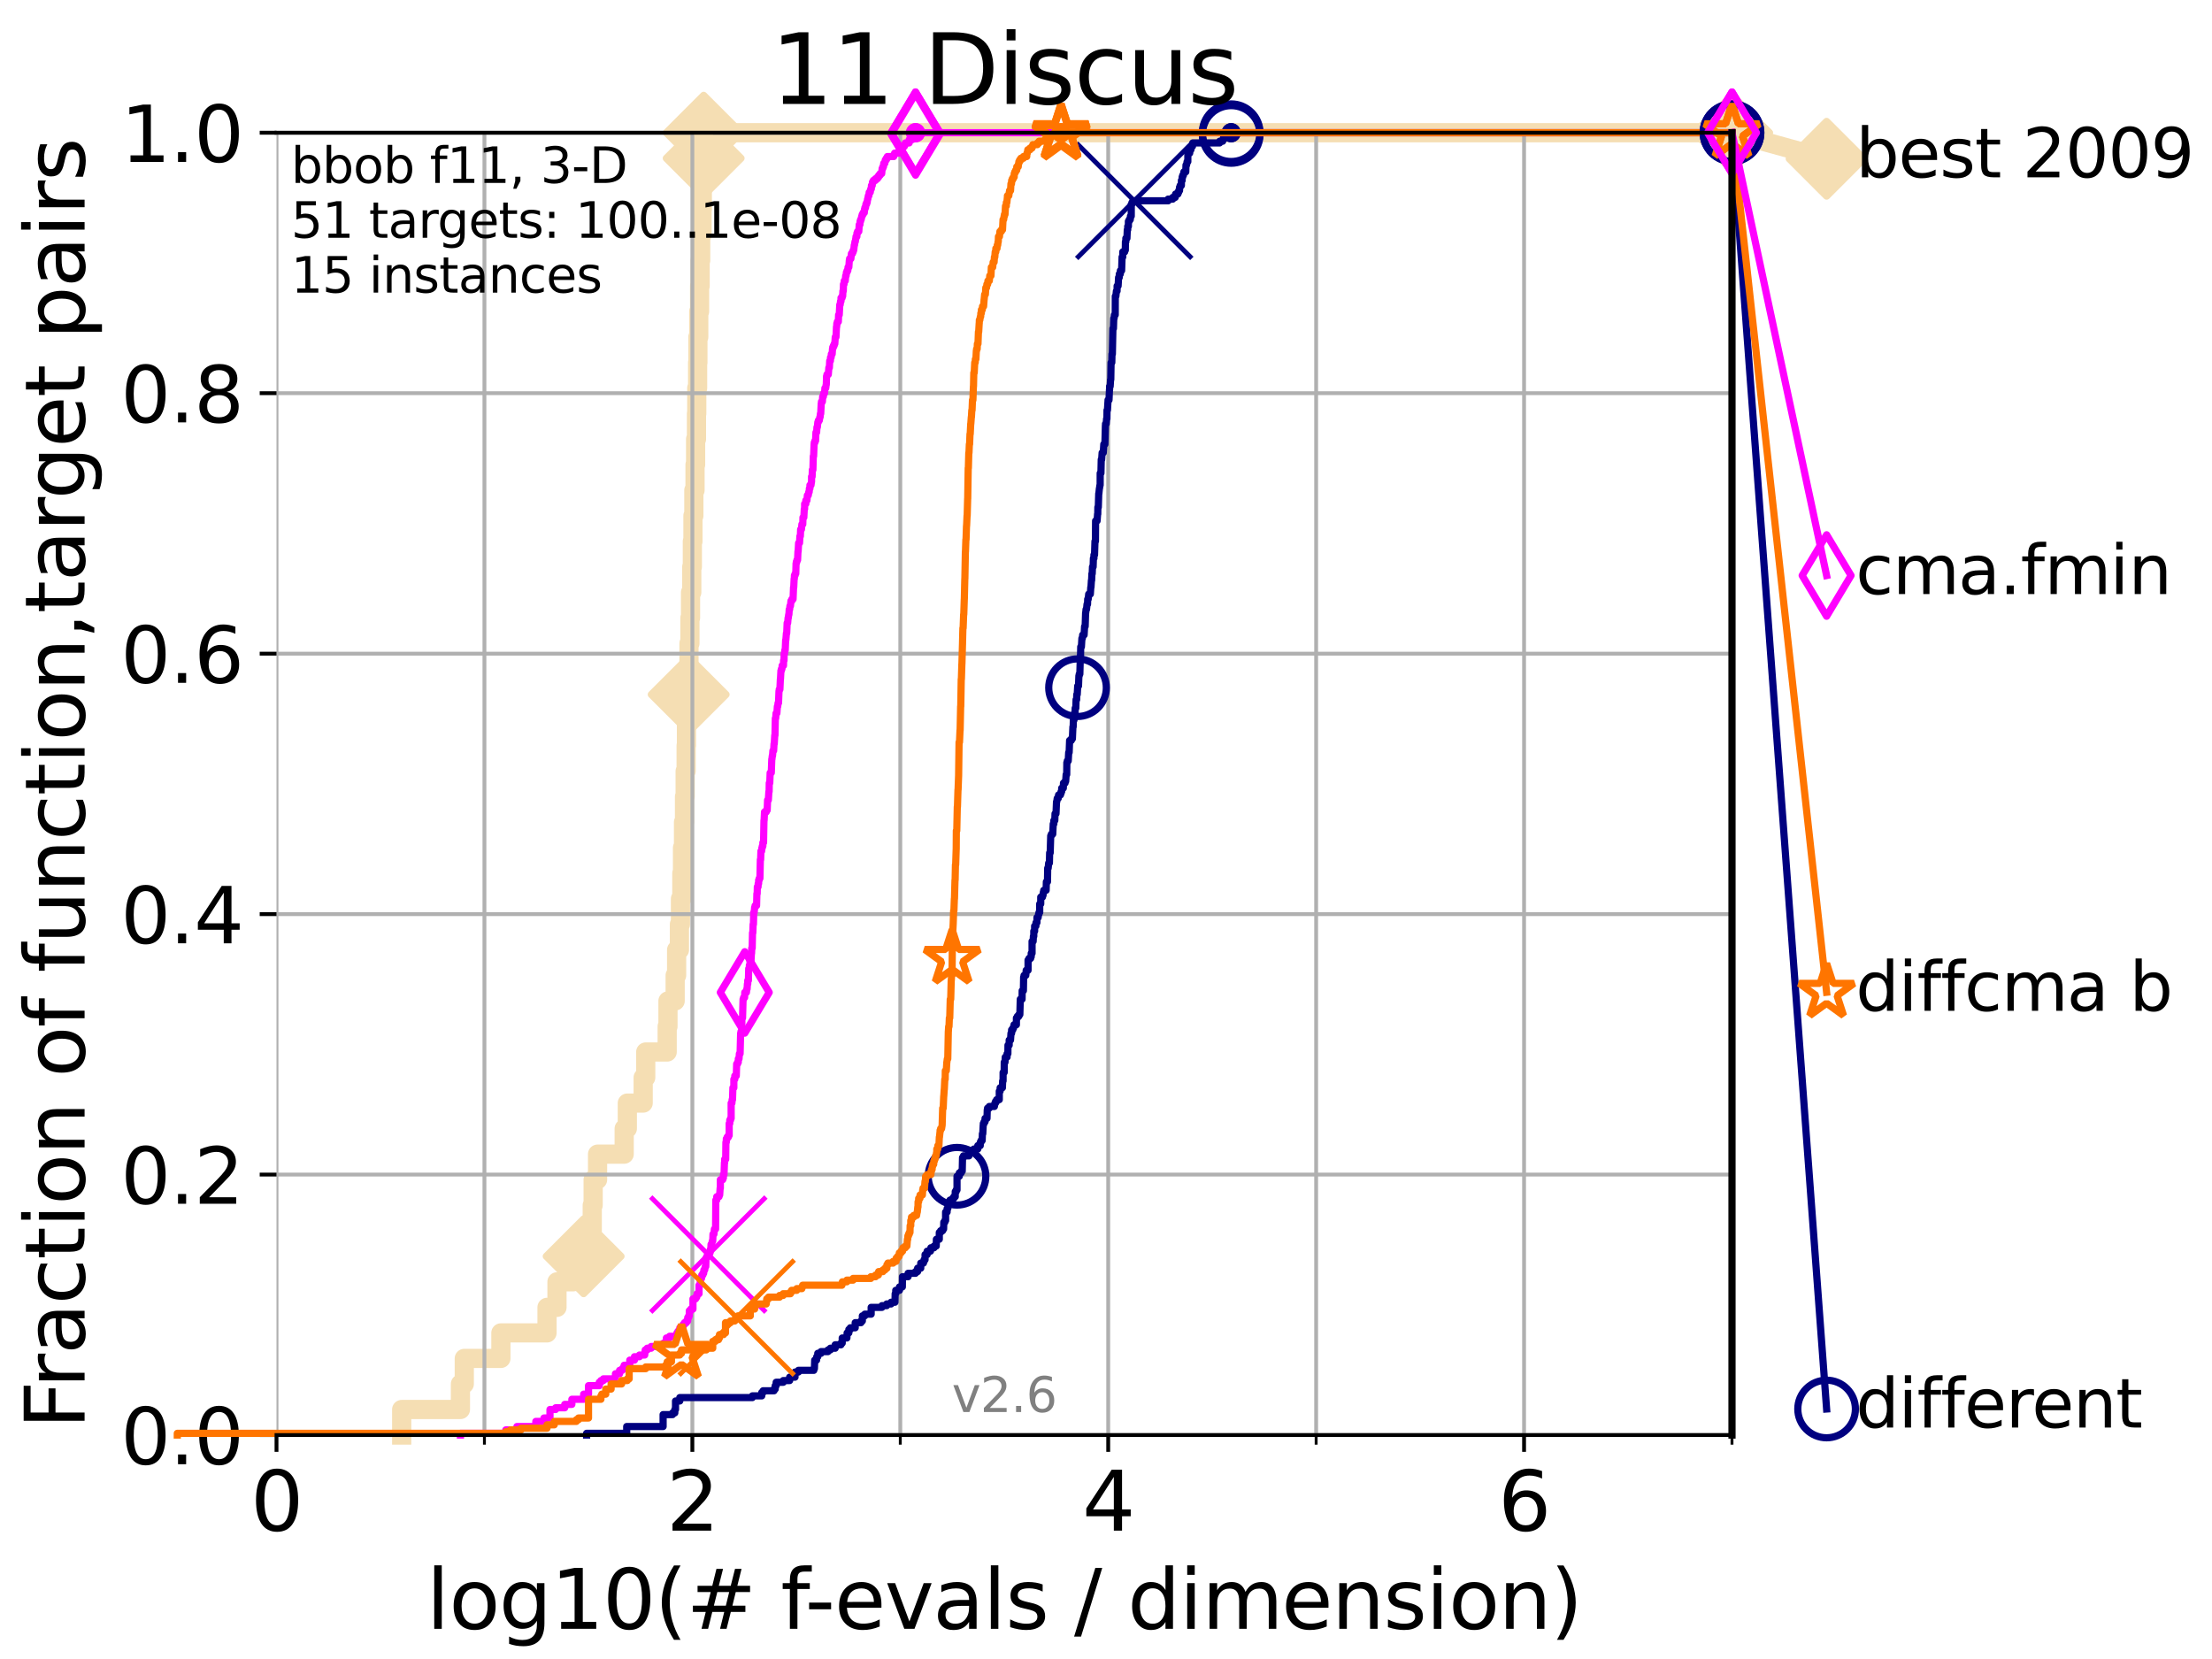 <?xml version="1.0" encoding="utf-8" standalone="no"?>
<!DOCTYPE svg PUBLIC "-//W3C//DTD SVG 1.1//EN"
  "http://www.w3.org/Graphics/SVG/1.1/DTD/svg11.dtd">
<svg height="345.6pt" version="1.1" viewBox="0 0 460.8 345.6" width="460.8pt" xmlns="http://www.w3.org/2000/svg" xmlns:xlink="http://www.w3.org/1999/xlink">
 <defs>
  <style type="text/css">*{stroke-linecap:butt;stroke-linejoin:round;}</style>
 </defs>
 <g id="figure_1">
  <g id="patch_1">
   <path d="M 0 345.6 
L 460.8 345.6 
L 460.8 0 
L 0 0 
z
" style="fill:#ffffff;"/>
  </g>
  <g id="axes_1">
   <g id="patch_2">
    <path d="M 57.6 298.944 
L 360.806 298.944 
L 360.806 27.648 
L 57.6 27.648 
z
" style="fill:#ffffff;"/>
   </g>
   <g id="line2d_1">
    <path d="M 83.678 298.944 
L 83.678 293.624 
L 95.917 293.624 
L 95.917 288.305 
L 96.718 288.305 
L 96.718 282.985 
L 104.345 282.985 
L 104.345 277.666 
L 113.954 277.666 
L 113.954 272.346 
L 116.03 272.346 
L 116.03 267.027 
L 119.366 267.027 
L 119.366 261.707 
L 121.582 261.707 
L 121.582 256.388 
L 123.375 256.388 
L 123.375 251.068 
L 123.564 251.068 
L 123.564 245.749 
L 124.482 245.749 
L 124.482 240.429 
L 130.027 240.429 
L 130.027 235.11 
L 130.683 235.11 
L 130.683 229.79 
L 133.983 229.79 
L 133.983 224.471 
L 134.516 224.471 
L 134.516 219.151 
L 138.985 219.151 
L 138.985 213.832 
L 139.15 213.832 
L 139.15 208.512 
L 140.65 208.512 
L 140.65 203.192 
L 140.951 203.192 
L 140.951 197.873 
L 141.538 197.873 
L 141.538 192.553 
L 141.754 192.553 
L 141.754 187.234 
L 142.038 187.234 
L 142.038 181.914 
L 142.179 181.914 
L 142.179 176.595 
L 142.387 176.595 
L 142.387 171.275 
L 142.594 171.275 
L 142.594 165.956 
L 142.73 165.956 
L 142.73 160.636 
L 142.933 160.636 
L 142.933 155.317 
L 143 155.317 
L 143 149.997 
L 143.331 149.997 
L 143.331 144.678 
L 143.462 144.678 
L 143.462 139.358 
L 143.528 139.358 
L 143.528 134.039 
L 143.722 134.039 
L 143.722 128.719 
L 143.85 128.719 
L 143.85 123.4 
L 144.105 123.4 
L 144.105 118.08 
L 144.23 118.08 
L 144.23 112.76 
L 144.355 112.76 
L 144.355 107.441 
L 144.541 107.441 
L 144.541 102.121 
L 144.786 102.121 
L 144.786 96.802 
L 144.908 96.802 
L 144.908 91.482 
L 145.088 91.482 
L 145.088 86.163 
L 145.148 86.163 
L 145.148 80.843 
L 145.327 80.843 
L 145.327 75.524 
L 145.386 75.524 
L 145.386 70.204 
L 145.562 70.204 
L 145.562 64.885 
L 145.736 64.885 
L 145.736 59.565 
L 145.852 59.565 
L 145.852 54.246 
L 145.966 54.246 
L 145.966 48.926 
L 146.25 48.926 
L 146.25 43.607 
L 146.306 43.607 
L 146.306 38.287 
L 146.418 38.287 
L 146.418 32.968 
L 146.585 32.968 
L 146.585 27.648 
L 360.806 27.648 
" style="fill:none;stroke:#f5deb3;stroke-linecap:square;stroke-width:4;"/>
   </g>
   <g id="line2d_2">
    <defs>
     <path d="M -0 7.778 
L 7.778 0 
L 0 -7.778 
L -7.778 -0 
z
" id="m261c2e2a03" style="stroke:#f5deb3;stroke-linejoin:miter;stroke-width:1.5;"/>
    </defs>
    <g>
     <use style="fill:#f5deb3;stroke:#f5deb3;stroke-linejoin:miter;stroke-width:1.5;" x="121.582" xlink:href="#m261c2e2a03" y="261.707"/>
     <use style="fill:#f5deb3;stroke:#f5deb3;stroke-linejoin:miter;stroke-width:1.5;" x="143.462" xlink:href="#m261c2e2a03" y="144.678"/>
     <use style="fill:#f5deb3;stroke:#f5deb3;stroke-linejoin:miter;stroke-width:1.5;" x="146.585" xlink:href="#m261c2e2a03" y="32.968"/>
     <use style="fill:#f5deb3;stroke:#f5deb3;stroke-linejoin:miter;stroke-width:1.5;" x="146.585" xlink:href="#m261c2e2a03" y="27.648"/>
     <use style="fill:#f5deb3;stroke:#f5deb3;stroke-linejoin:miter;stroke-width:1.5;" x="360.806" xlink:href="#m261c2e2a03" y="27.648"/>
    </g>
   </g>
   <g id="line2d_3">
    <path style="fill:none;stroke:#f5deb3;stroke-linecap:square;stroke-width:4;"/>
    <g/>
   </g>
   <g id="line2d_4">
    <path d="M 360.806 27.648 
L 380.515 33.074 
" style="fill:none;stroke:#f5deb3;stroke-linecap:square;stroke-width:4;"/>
    <g>
     <use style="fill:#f5deb3;stroke:#f5deb3;stroke-linejoin:miter;stroke-width:1.5;" x="360.806" xlink:href="#m261c2e2a03" y="27.648"/>
     <use style="fill:#f5deb3;stroke:#f5deb3;stroke-linejoin:miter;stroke-width:1.5;" x="380.515" xlink:href="#m261c2e2a03" y="33.074"/>
    </g>
   </g>
   <g id="matplotlib.axis_1">
    <g id="xtick_1">
     <g id="line2d_5">
      <path clip-path="url(#pc7bb519dcc)" d="M 57.6 298.944 
L 57.6 27.648 
" style="fill:none;stroke:#b0b0b0;stroke-linecap:square;stroke-width:0.8;"/>
     </g>
     <g id="line2d_6">
      <defs>
       <path d="M 0 0 
L 0 3.5 
" id="mab95b7e534" style="stroke:#000000;stroke-width:0.8;"/>
      </defs>
      <g>
       <use style="stroke:#000000;stroke-width:0.8;" x="57.6" xlink:href="#mab95b7e534" y="298.944"/>
      </g>
     </g>
     <g id="text_1">
      <!-- 0 -->
      <g transform="translate(52.192 318.861)scale(0.17 -0.17)">
       <defs>
        <path d="M 2034 4250 
Q 1547 4250 1301 3770 
Q 1056 3291 1056 2328 
Q 1056 1369 1301 889 
Q 1547 409 2034 409 
Q 2525 409 2770 889 
Q 3016 1369 3016 2328 
Q 3016 3291 2770 3770 
Q 2525 4250 2034 4250 
z
M 2034 4750 
Q 2819 4750 3233 4129 
Q 3647 3509 3647 2328 
Q 3647 1150 3233 529 
Q 2819 -91 2034 -91 
Q 1250 -91 836 529 
Q 422 1150 422 2328 
Q 422 3509 836 4129 
Q 1250 4750 2034 4750 
z
" id="DejaVuSans-30" transform="scale(0.016)"/>
       </defs>
       <use xlink:href="#DejaVuSans-30"/>
      </g>
     </g>
    </g>
    <g id="xtick_2">
     <g id="line2d_7">
      <path clip-path="url(#pc7bb519dcc)" d="M 144.23 298.944 
L 144.23 27.648 
" style="fill:none;stroke:#b0b0b0;stroke-linecap:square;stroke-width:0.8;"/>
     </g>
     <g id="line2d_8">
      <g>
       <use style="stroke:#000000;stroke-width:0.8;" x="144.23" xlink:href="#mab95b7e534" y="298.944"/>
      </g>
     </g>
     <g id="text_2">
      <!-- 2 -->
      <g transform="translate(138.822 318.861)scale(0.17 -0.17)">
       <defs>
        <path d="M 1228 531 
L 3431 531 
L 3431 0 
L 469 0 
L 469 531 
Q 828 903 1448 1529 
Q 2069 2156 2228 2338 
Q 2531 2678 2651 2914 
Q 2772 3150 2772 3378 
Q 2772 3750 2511 3984 
Q 2250 4219 1831 4219 
Q 1534 4219 1204 4116 
Q 875 4013 500 3803 
L 500 4441 
Q 881 4594 1212 4672 
Q 1544 4750 1819 4750 
Q 2544 4750 2975 4387 
Q 3406 4025 3406 3419 
Q 3406 3131 3298 2873 
Q 3191 2616 2906 2266 
Q 2828 2175 2409 1742 
Q 1991 1309 1228 531 
z
" id="DejaVuSans-32" transform="scale(0.016)"/>
       </defs>
       <use xlink:href="#DejaVuSans-32"/>
      </g>
     </g>
    </g>
    <g id="xtick_3">
     <g id="line2d_9">
      <path clip-path="url(#pc7bb519dcc)" d="M 230.861 298.944 
L 230.861 27.648 
" style="fill:none;stroke:#b0b0b0;stroke-linecap:square;stroke-width:0.8;"/>
     </g>
     <g id="line2d_10">
      <g>
       <use style="stroke:#000000;stroke-width:0.8;" x="230.861" xlink:href="#mab95b7e534" y="298.944"/>
      </g>
     </g>
     <g id="text_3">
      <!-- 4 -->
      <g transform="translate(225.453 318.861)scale(0.17 -0.17)">
       <defs>
        <path d="M 2419 4116 
L 825 1625 
L 2419 1625 
L 2419 4116 
z
M 2253 4666 
L 3047 4666 
L 3047 1625 
L 3713 1625 
L 3713 1100 
L 3047 1100 
L 3047 0 
L 2419 0 
L 2419 1100 
L 313 1100 
L 313 1709 
L 2253 4666 
z
" id="DejaVuSans-34" transform="scale(0.016)"/>
       </defs>
       <use xlink:href="#DejaVuSans-34"/>
      </g>
     </g>
    </g>
    <g id="xtick_4">
     <g id="line2d_11">
      <path clip-path="url(#pc7bb519dcc)" d="M 317.491 298.944 
L 317.491 27.648 
" style="fill:none;stroke:#b0b0b0;stroke-linecap:square;stroke-width:0.8;"/>
     </g>
     <g id="line2d_12">
      <g>
       <use style="stroke:#000000;stroke-width:0.8;" x="317.491" xlink:href="#mab95b7e534" y="298.944"/>
      </g>
     </g>
     <g id="text_4">
      <!-- 6 -->
      <g transform="translate(312.083 318.861)scale(0.17 -0.17)">
       <defs>
        <path d="M 2113 2584 
Q 1688 2584 1439 2293 
Q 1191 2003 1191 1497 
Q 1191 994 1439 701 
Q 1688 409 2113 409 
Q 2538 409 2786 701 
Q 3034 994 3034 1497 
Q 3034 2003 2786 2293 
Q 2538 2584 2113 2584 
z
M 3366 4563 
L 3366 3988 
Q 3128 4100 2886 4159 
Q 2644 4219 2406 4219 
Q 1781 4219 1451 3797 
Q 1122 3375 1075 2522 
Q 1259 2794 1537 2939 
Q 1816 3084 2150 3084 
Q 2853 3084 3261 2657 
Q 3669 2231 3669 1497 
Q 3669 778 3244 343 
Q 2819 -91 2113 -91 
Q 1303 -91 875 529 
Q 447 1150 447 2328 
Q 447 3434 972 4092 
Q 1497 4750 2381 4750 
Q 2619 4750 2861 4703 
Q 3103 4656 3366 4563 
z
" id="DejaVuSans-36" transform="scale(0.016)"/>
       </defs>
       <use xlink:href="#DejaVuSans-36"/>
      </g>
     </g>
    </g>
    <g id="xtick_5">
     <g id="line2d_13">
      <path clip-path="url(#pc7bb519dcc)" d="M 100.915 298.944 
L 100.915 27.648 
" style="fill:none;stroke:#b0b0b0;stroke-linecap:square;stroke-width:0.8;"/>
     </g>
     <g id="line2d_14">
      <defs>
       <path d="M 0 0 
L 0 2 
" id="m5fafbad510" style="stroke:#000000;stroke-width:0.6;"/>
      </defs>
      <g>
       <use style="stroke:#000000;stroke-width:0.6;" x="100.915" xlink:href="#m5fafbad510" y="298.944"/>
      </g>
     </g>
    </g>
    <g id="xtick_6">
     <g id="line2d_15">
      <path clip-path="url(#pc7bb519dcc)" d="M 187.546 298.944 
L 187.546 27.648 
" style="fill:none;stroke:#b0b0b0;stroke-linecap:square;stroke-width:0.8;"/>
     </g>
     <g id="line2d_16">
      <g>
       <use style="stroke:#000000;stroke-width:0.6;" x="187.546" xlink:href="#m5fafbad510" y="298.944"/>
      </g>
     </g>
    </g>
    <g id="xtick_7">
     <g id="line2d_17">
      <path clip-path="url(#pc7bb519dcc)" d="M 274.176 298.944 
L 274.176 27.648 
" style="fill:none;stroke:#b0b0b0;stroke-linecap:square;stroke-width:0.8;"/>
     </g>
     <g id="line2d_18">
      <g>
       <use style="stroke:#000000;stroke-width:0.6;" x="274.176" xlink:href="#m5fafbad510" y="298.944"/>
      </g>
     </g>
    </g>
    <g id="xtick_8">
     <g id="line2d_19">
      <path clip-path="url(#pc7bb519dcc)" d="M 360.806 298.944 
L 360.806 27.648 
" style="fill:none;stroke:#b0b0b0;stroke-linecap:square;stroke-width:0.8;"/>
     </g>
     <g id="line2d_20">
      <g>
       <use style="stroke:#000000;stroke-width:0.6;" x="360.806" xlink:href="#m5fafbad510" y="298.944"/>
      </g>
     </g>
    </g>
    <g id="text_5">
     <!-- log10(# f-evals / dimension) -->
     <g transform="translate(88.823 339.314)scale(0.17 -0.17)">
      <defs>
       <path d="M 603 4863 
L 1178 4863 
L 1178 0 
L 603 0 
L 603 4863 
z
" id="DejaVuSans-6c" transform="scale(0.016)"/>
       <path d="M 1959 3097 
Q 1497 3097 1228 2736 
Q 959 2375 959 1747 
Q 959 1119 1226 758 
Q 1494 397 1959 397 
Q 2419 397 2687 759 
Q 2956 1122 2956 1747 
Q 2956 2369 2687 2733 
Q 2419 3097 1959 3097 
z
M 1959 3584 
Q 2709 3584 3137 3096 
Q 3566 2609 3566 1747 
Q 3566 888 3137 398 
Q 2709 -91 1959 -91 
Q 1206 -91 779 398 
Q 353 888 353 1747 
Q 353 2609 779 3096 
Q 1206 3584 1959 3584 
z
" id="DejaVuSans-6f" transform="scale(0.016)"/>
       <path d="M 2906 1791 
Q 2906 2416 2648 2759 
Q 2391 3103 1925 3103 
Q 1463 3103 1205 2759 
Q 947 2416 947 1791 
Q 947 1169 1205 825 
Q 1463 481 1925 481 
Q 2391 481 2648 825 
Q 2906 1169 2906 1791 
z
M 3481 434 
Q 3481 -459 3084 -895 
Q 2688 -1331 1869 -1331 
Q 1566 -1331 1297 -1286 
Q 1028 -1241 775 -1147 
L 775 -588 
Q 1028 -725 1275 -790 
Q 1522 -856 1778 -856 
Q 2344 -856 2625 -561 
Q 2906 -266 2906 331 
L 2906 616 
Q 2728 306 2450 153 
Q 2172 0 1784 0 
Q 1141 0 747 490 
Q 353 981 353 1791 
Q 353 2603 747 3093 
Q 1141 3584 1784 3584 
Q 2172 3584 2450 3431 
Q 2728 3278 2906 2969 
L 2906 3500 
L 3481 3500 
L 3481 434 
z
" id="DejaVuSans-67" transform="scale(0.016)"/>
       <path d="M 794 531 
L 1825 531 
L 1825 4091 
L 703 3866 
L 703 4441 
L 1819 4666 
L 2450 4666 
L 2450 531 
L 3481 531 
L 3481 0 
L 794 0 
L 794 531 
z
" id="DejaVuSans-31" transform="scale(0.016)"/>
       <path d="M 1984 4856 
Q 1566 4138 1362 3434 
Q 1159 2731 1159 2009 
Q 1159 1288 1364 580 
Q 1569 -128 1984 -844 
L 1484 -844 
Q 1016 -109 783 600 
Q 550 1309 550 2009 
Q 550 2706 781 3412 
Q 1013 4119 1484 4856 
L 1984 4856 
z
" id="DejaVuSans-28" transform="scale(0.016)"/>
       <path d="M 3272 2816 
L 2363 2816 
L 2100 1772 
L 3016 1772 
L 3272 2816 
z
M 2803 4594 
L 2478 3297 
L 3391 3297 
L 3719 4594 
L 4219 4594 
L 3897 3297 
L 4872 3297 
L 4872 2816 
L 3775 2816 
L 3519 1772 
L 4513 1772 
L 4513 1294 
L 3397 1294 
L 3072 0 
L 2572 0 
L 2894 1294 
L 1978 1294 
L 1656 0 
L 1153 0 
L 1478 1294 
L 494 1294 
L 494 1772 
L 1594 1772 
L 1856 2816 
L 850 2816 
L 850 3297 
L 1978 3297 
L 2297 4594 
L 2803 4594 
z
" id="DejaVuSans-23" transform="scale(0.016)"/>
       <path id="DejaVuSans-20" transform="scale(0.016)"/>
       <path d="M 2375 4863 
L 2375 4384 
L 1825 4384 
Q 1516 4384 1395 4259 
Q 1275 4134 1275 3809 
L 1275 3500 
L 2222 3500 
L 2222 3053 
L 1275 3053 
L 1275 0 
L 697 0 
L 697 3053 
L 147 3053 
L 147 3500 
L 697 3500 
L 697 3744 
Q 697 4328 969 4595 
Q 1241 4863 1831 4863 
L 2375 4863 
z
" id="DejaVuSans-66" transform="scale(0.016)"/>
       <path d="M 313 2009 
L 1997 2009 
L 1997 1497 
L 313 1497 
L 313 2009 
z
" id="DejaVuSans-2d" transform="scale(0.016)"/>
       <path d="M 3597 1894 
L 3597 1613 
L 953 1613 
Q 991 1019 1311 708 
Q 1631 397 2203 397 
Q 2534 397 2845 478 
Q 3156 559 3463 722 
L 3463 178 
Q 3153 47 2828 -22 
Q 2503 -91 2169 -91 
Q 1331 -91 842 396 
Q 353 884 353 1716 
Q 353 2575 817 3079 
Q 1281 3584 2069 3584 
Q 2775 3584 3186 3129 
Q 3597 2675 3597 1894 
z
M 3022 2063 
Q 3016 2534 2758 2815 
Q 2500 3097 2075 3097 
Q 1594 3097 1305 2825 
Q 1016 2553 972 2059 
L 3022 2063 
z
" id="DejaVuSans-65" transform="scale(0.016)"/>
       <path d="M 191 3500 
L 800 3500 
L 1894 563 
L 2988 3500 
L 3597 3500 
L 2284 0 
L 1503 0 
L 191 3500 
z
" id="DejaVuSans-76" transform="scale(0.016)"/>
       <path d="M 2194 1759 
Q 1497 1759 1228 1600 
Q 959 1441 959 1056 
Q 959 750 1161 570 
Q 1363 391 1709 391 
Q 2188 391 2477 730 
Q 2766 1069 2766 1631 
L 2766 1759 
L 2194 1759 
z
M 3341 1997 
L 3341 0 
L 2766 0 
L 2766 531 
Q 2569 213 2275 61 
Q 1981 -91 1556 -91 
Q 1019 -91 701 211 
Q 384 513 384 1019 
Q 384 1609 779 1909 
Q 1175 2209 1959 2209 
L 2766 2209 
L 2766 2266 
Q 2766 2663 2505 2880 
Q 2244 3097 1772 3097 
Q 1472 3097 1187 3025 
Q 903 2953 641 2809 
L 641 3341 
Q 956 3463 1253 3523 
Q 1550 3584 1831 3584 
Q 2591 3584 2966 3190 
Q 3341 2797 3341 1997 
z
" id="DejaVuSans-61" transform="scale(0.016)"/>
       <path d="M 2834 3397 
L 2834 2853 
Q 2591 2978 2328 3040 
Q 2066 3103 1784 3103 
Q 1356 3103 1142 2972 
Q 928 2841 928 2578 
Q 928 2378 1081 2264 
Q 1234 2150 1697 2047 
L 1894 2003 
Q 2506 1872 2764 1633 
Q 3022 1394 3022 966 
Q 3022 478 2636 193 
Q 2250 -91 1575 -91 
Q 1294 -91 989 -36 
Q 684 19 347 128 
L 347 722 
Q 666 556 975 473 
Q 1284 391 1588 391 
Q 1994 391 2212 530 
Q 2431 669 2431 922 
Q 2431 1156 2273 1281 
Q 2116 1406 1581 1522 
L 1381 1569 
Q 847 1681 609 1914 
Q 372 2147 372 2553 
Q 372 3047 722 3315 
Q 1072 3584 1716 3584 
Q 2034 3584 2315 3537 
Q 2597 3491 2834 3397 
z
" id="DejaVuSans-73" transform="scale(0.016)"/>
       <path d="M 1625 4666 
L 2156 4666 
L 531 -594 
L 0 -594 
L 1625 4666 
z
" id="DejaVuSans-2f" transform="scale(0.016)"/>
       <path d="M 2906 2969 
L 2906 4863 
L 3481 4863 
L 3481 0 
L 2906 0 
L 2906 525 
Q 2725 213 2448 61 
Q 2172 -91 1784 -91 
Q 1150 -91 751 415 
Q 353 922 353 1747 
Q 353 2572 751 3078 
Q 1150 3584 1784 3584 
Q 2172 3584 2448 3432 
Q 2725 3281 2906 2969 
z
M 947 1747 
Q 947 1113 1208 752 
Q 1469 391 1925 391 
Q 2381 391 2643 752 
Q 2906 1113 2906 1747 
Q 2906 2381 2643 2742 
Q 2381 3103 1925 3103 
Q 1469 3103 1208 2742 
Q 947 2381 947 1747 
z
" id="DejaVuSans-64" transform="scale(0.016)"/>
       <path d="M 603 3500 
L 1178 3500 
L 1178 0 
L 603 0 
L 603 3500 
z
M 603 4863 
L 1178 4863 
L 1178 4134 
L 603 4134 
L 603 4863 
z
" id="DejaVuSans-69" transform="scale(0.016)"/>
       <path d="M 3328 2828 
Q 3544 3216 3844 3400 
Q 4144 3584 4550 3584 
Q 5097 3584 5394 3201 
Q 5691 2819 5691 2113 
L 5691 0 
L 5113 0 
L 5113 2094 
Q 5113 2597 4934 2840 
Q 4756 3084 4391 3084 
Q 3944 3084 3684 2787 
Q 3425 2491 3425 1978 
L 3425 0 
L 2847 0 
L 2847 2094 
Q 2847 2600 2669 2842 
Q 2491 3084 2119 3084 
Q 1678 3084 1418 2786 
Q 1159 2488 1159 1978 
L 1159 0 
L 581 0 
L 581 3500 
L 1159 3500 
L 1159 2956 
Q 1356 3278 1631 3431 
Q 1906 3584 2284 3584 
Q 2666 3584 2933 3390 
Q 3200 3197 3328 2828 
z
" id="DejaVuSans-6d" transform="scale(0.016)"/>
       <path d="M 3513 2113 
L 3513 0 
L 2938 0 
L 2938 2094 
Q 2938 2591 2744 2837 
Q 2550 3084 2163 3084 
Q 1697 3084 1428 2787 
Q 1159 2491 1159 1978 
L 1159 0 
L 581 0 
L 581 3500 
L 1159 3500 
L 1159 2956 
Q 1366 3272 1645 3428 
Q 1925 3584 2291 3584 
Q 2894 3584 3203 3211 
Q 3513 2838 3513 2113 
z
" id="DejaVuSans-6e" transform="scale(0.016)"/>
       <path d="M 513 4856 
L 1013 4856 
Q 1481 4119 1714 3412 
Q 1947 2706 1947 2009 
Q 1947 1309 1714 600 
Q 1481 -109 1013 -844 
L 513 -844 
Q 928 -128 1133 580 
Q 1338 1288 1338 2009 
Q 1338 2731 1133 3434 
Q 928 4138 513 4856 
z
" id="DejaVuSans-29" transform="scale(0.016)"/>
      </defs>
      <use xlink:href="#DejaVuSans-6c"/>
      <use x="27.783" xlink:href="#DejaVuSans-6f"/>
      <use x="88.965" xlink:href="#DejaVuSans-67"/>
      <use x="152.441" xlink:href="#DejaVuSans-31"/>
      <use x="216.064" xlink:href="#DejaVuSans-30"/>
      <use x="279.688" xlink:href="#DejaVuSans-28"/>
      <use x="318.701" xlink:href="#DejaVuSans-23"/>
      <use x="402.49" xlink:href="#DejaVuSans-20"/>
      <use x="434.277" xlink:href="#DejaVuSans-66"/>
      <use x="463.982" xlink:href="#DejaVuSans-2d"/>
      <use x="500.066" xlink:href="#DejaVuSans-65"/>
      <use x="561.59" xlink:href="#DejaVuSans-76"/>
      <use x="620.77" xlink:href="#DejaVuSans-61"/>
      <use x="682.049" xlink:href="#DejaVuSans-6c"/>
      <use x="709.832" xlink:href="#DejaVuSans-73"/>
      <use x="761.932" xlink:href="#DejaVuSans-20"/>
      <use x="793.719" xlink:href="#DejaVuSans-2f"/>
      <use x="827.41" xlink:href="#DejaVuSans-20"/>
      <use x="859.197" xlink:href="#DejaVuSans-64"/>
      <use x="922.674" xlink:href="#DejaVuSans-69"/>
      <use x="950.457" xlink:href="#DejaVuSans-6d"/>
      <use x="1047.869" xlink:href="#DejaVuSans-65"/>
      <use x="1109.393" xlink:href="#DejaVuSans-6e"/>
      <use x="1172.771" xlink:href="#DejaVuSans-73"/>
      <use x="1224.871" xlink:href="#DejaVuSans-69"/>
      <use x="1252.654" xlink:href="#DejaVuSans-6f"/>
      <use x="1313.836" xlink:href="#DejaVuSans-6e"/>
      <use x="1377.215" xlink:href="#DejaVuSans-29"/>
     </g>
    </g>
   </g>
   <g id="matplotlib.axis_2">
    <g id="ytick_1">
     <g id="line2d_21">
      <path clip-path="url(#pc7bb519dcc)" d="M 57.6 298.944 
L 360.806 298.944 
" style="fill:none;stroke:#b0b0b0;stroke-linecap:square;stroke-width:0.8;"/>
     </g>
     <g id="line2d_22">
      <defs>
       <path d="M 0 0 
L -3.5 0 
" id="m769dcdbbc8" style="stroke:#000000;stroke-width:0.8;"/>
      </defs>
      <g>
       <use style="stroke:#000000;stroke-width:0.8;" x="57.6" xlink:href="#m769dcdbbc8" y="298.944"/>
      </g>
     </g>
     <g id="text_6">
      <!-- 0.0 -->
      <g transform="translate(25.155 305.023)scale(0.16 -0.16)">
       <defs>
        <path d="M 684 794 
L 1344 794 
L 1344 0 
L 684 0 
L 684 794 
z
" id="DejaVuSans-2e" transform="scale(0.016)"/>
       </defs>
       <use xlink:href="#DejaVuSans-30"/>
       <use x="63.623" xlink:href="#DejaVuSans-2e"/>
       <use x="95.41" xlink:href="#DejaVuSans-30"/>
      </g>
     </g>
    </g>
    <g id="ytick_2">
     <g id="line2d_23">
      <path clip-path="url(#pc7bb519dcc)" d="M 57.6 244.685 
L 360.806 244.685 
" style="fill:none;stroke:#b0b0b0;stroke-linecap:square;stroke-width:0.8;"/>
     </g>
     <g id="line2d_24">
      <g>
       <use style="stroke:#000000;stroke-width:0.8;" x="57.6" xlink:href="#m769dcdbbc8" y="244.685"/>
      </g>
     </g>
     <g id="text_7">
      <!-- 0.2 -->
      <g transform="translate(25.155 250.764)scale(0.16 -0.16)">
       <use xlink:href="#DejaVuSans-30"/>
       <use x="63.623" xlink:href="#DejaVuSans-2e"/>
       <use x="95.41" xlink:href="#DejaVuSans-32"/>
      </g>
     </g>
    </g>
    <g id="ytick_3">
     <g id="line2d_25">
      <path clip-path="url(#pc7bb519dcc)" d="M 57.6 190.426 
L 360.806 190.426 
" style="fill:none;stroke:#b0b0b0;stroke-linecap:square;stroke-width:0.8;"/>
     </g>
     <g id="line2d_26">
      <g>
       <use style="stroke:#000000;stroke-width:0.8;" x="57.6" xlink:href="#m769dcdbbc8" y="190.426"/>
      </g>
     </g>
     <g id="text_8">
      <!-- 0.4 -->
      <g transform="translate(25.155 196.504)scale(0.16 -0.16)">
       <use xlink:href="#DejaVuSans-30"/>
       <use x="63.623" xlink:href="#DejaVuSans-2e"/>
       <use x="95.41" xlink:href="#DejaVuSans-34"/>
      </g>
     </g>
    </g>
    <g id="ytick_4">
     <g id="line2d_27">
      <path clip-path="url(#pc7bb519dcc)" d="M 57.6 136.166 
L 360.806 136.166 
" style="fill:none;stroke:#b0b0b0;stroke-linecap:square;stroke-width:0.8;"/>
     </g>
     <g id="line2d_28">
      <g>
       <use style="stroke:#000000;stroke-width:0.8;" x="57.6" xlink:href="#m769dcdbbc8" y="136.166"/>
      </g>
     </g>
     <g id="text_9">
      <!-- 0.6 -->
      <g transform="translate(25.155 142.245)scale(0.16 -0.16)">
       <use xlink:href="#DejaVuSans-30"/>
       <use x="63.623" xlink:href="#DejaVuSans-2e"/>
       <use x="95.41" xlink:href="#DejaVuSans-36"/>
      </g>
     </g>
    </g>
    <g id="ytick_5">
     <g id="line2d_29">
      <path clip-path="url(#pc7bb519dcc)" d="M 57.6 81.907 
L 360.806 81.907 
" style="fill:none;stroke:#b0b0b0;stroke-linecap:square;stroke-width:0.8;"/>
     </g>
     <g id="line2d_30">
      <g>
       <use style="stroke:#000000;stroke-width:0.8;" x="57.6" xlink:href="#m769dcdbbc8" y="81.907"/>
      </g>
     </g>
     <g id="text_10">
      <!-- 0.8 -->
      <g transform="translate(25.155 87.986)scale(0.16 -0.16)">
       <defs>
        <path d="M 2034 2216 
Q 1584 2216 1326 1975 
Q 1069 1734 1069 1313 
Q 1069 891 1326 650 
Q 1584 409 2034 409 
Q 2484 409 2743 651 
Q 3003 894 3003 1313 
Q 3003 1734 2745 1975 
Q 2488 2216 2034 2216 
z
M 1403 2484 
Q 997 2584 770 2862 
Q 544 3141 544 3541 
Q 544 4100 942 4425 
Q 1341 4750 2034 4750 
Q 2731 4750 3128 4425 
Q 3525 4100 3525 3541 
Q 3525 3141 3298 2862 
Q 3072 2584 2669 2484 
Q 3125 2378 3379 2068 
Q 3634 1759 3634 1313 
Q 3634 634 3220 271 
Q 2806 -91 2034 -91 
Q 1263 -91 848 271 
Q 434 634 434 1313 
Q 434 1759 690 2068 
Q 947 2378 1403 2484 
z
M 1172 3481 
Q 1172 3119 1398 2916 
Q 1625 2713 2034 2713 
Q 2441 2713 2670 2916 
Q 2900 3119 2900 3481 
Q 2900 3844 2670 4047 
Q 2441 4250 2034 4250 
Q 1625 4250 1398 4047 
Q 1172 3844 1172 3481 
z
" id="DejaVuSans-38" transform="scale(0.016)"/>
       </defs>
       <use xlink:href="#DejaVuSans-30"/>
       <use x="63.623" xlink:href="#DejaVuSans-2e"/>
       <use x="95.41" xlink:href="#DejaVuSans-38"/>
      </g>
     </g>
    </g>
    <g id="ytick_6">
     <g id="line2d_31">
      <path clip-path="url(#pc7bb519dcc)" d="M 57.6 27.648 
L 360.806 27.648 
" style="fill:none;stroke:#b0b0b0;stroke-linecap:square;stroke-width:0.8;"/>
     </g>
     <g id="line2d_32">
      <g>
       <use style="stroke:#000000;stroke-width:0.8;" x="57.6" xlink:href="#m769dcdbbc8" y="27.648"/>
      </g>
     </g>
     <g id="text_11">
      <!-- 1.0 -->
      <g transform="translate(25.155 33.727)scale(0.16 -0.16)">
       <use xlink:href="#DejaVuSans-31"/>
       <use x="63.623" xlink:href="#DejaVuSans-2e"/>
       <use x="95.41" xlink:href="#DejaVuSans-30"/>
      </g>
     </g>
    </g>
    <g id="text_12">
     <!-- Fraction of function,target pairs -->
     <g transform="translate(17.62 297.681)rotate(-90)scale(0.17 -0.17)">
      <defs>
       <path d="M 628 4666 
L 3309 4666 
L 3309 4134 
L 1259 4134 
L 1259 2759 
L 3109 2759 
L 3109 2228 
L 1259 2228 
L 1259 0 
L 628 0 
L 628 4666 
z
" id="DejaVuSans-46" transform="scale(0.016)"/>
       <path d="M 2631 2963 
Q 2534 3019 2420 3045 
Q 2306 3072 2169 3072 
Q 1681 3072 1420 2755 
Q 1159 2438 1159 1844 
L 1159 0 
L 581 0 
L 581 3500 
L 1159 3500 
L 1159 2956 
Q 1341 3275 1631 3429 
Q 1922 3584 2338 3584 
Q 2397 3584 2469 3576 
Q 2541 3569 2628 3553 
L 2631 2963 
z
" id="DejaVuSans-72" transform="scale(0.016)"/>
       <path d="M 3122 3366 
L 3122 2828 
Q 2878 2963 2633 3030 
Q 2388 3097 2138 3097 
Q 1578 3097 1268 2742 
Q 959 2388 959 1747 
Q 959 1106 1268 751 
Q 1578 397 2138 397 
Q 2388 397 2633 464 
Q 2878 531 3122 666 
L 3122 134 
Q 2881 22 2623 -34 
Q 2366 -91 2075 -91 
Q 1284 -91 818 406 
Q 353 903 353 1747 
Q 353 2603 823 3093 
Q 1294 3584 2113 3584 
Q 2378 3584 2631 3529 
Q 2884 3475 3122 3366 
z
" id="DejaVuSans-63" transform="scale(0.016)"/>
       <path d="M 1172 4494 
L 1172 3500 
L 2356 3500 
L 2356 3053 
L 1172 3053 
L 1172 1153 
Q 1172 725 1289 603 
Q 1406 481 1766 481 
L 2356 481 
L 2356 0 
L 1766 0 
Q 1100 0 847 248 
Q 594 497 594 1153 
L 594 3053 
L 172 3053 
L 172 3500 
L 594 3500 
L 594 4494 
L 1172 4494 
z
" id="DejaVuSans-74" transform="scale(0.016)"/>
       <path d="M 544 1381 
L 544 3500 
L 1119 3500 
L 1119 1403 
Q 1119 906 1312 657 
Q 1506 409 1894 409 
Q 2359 409 2629 706 
Q 2900 1003 2900 1516 
L 2900 3500 
L 3475 3500 
L 3475 0 
L 2900 0 
L 2900 538 
Q 2691 219 2414 64 
Q 2138 -91 1772 -91 
Q 1169 -91 856 284 
Q 544 659 544 1381 
z
M 1991 3584 
L 1991 3584 
z
" id="DejaVuSans-75" transform="scale(0.016)"/>
       <path d="M 750 794 
L 1409 794 
L 1409 256 
L 897 -744 
L 494 -744 
L 750 256 
L 750 794 
z
" id="DejaVuSans-2c" transform="scale(0.016)"/>
       <path d="M 1159 525 
L 1159 -1331 
L 581 -1331 
L 581 3500 
L 1159 3500 
L 1159 2969 
Q 1341 3281 1617 3432 
Q 1894 3584 2278 3584 
Q 2916 3584 3314 3078 
Q 3713 2572 3713 1747 
Q 3713 922 3314 415 
Q 2916 -91 2278 -91 
Q 1894 -91 1617 61 
Q 1341 213 1159 525 
z
M 3116 1747 
Q 3116 2381 2855 2742 
Q 2594 3103 2138 3103 
Q 1681 3103 1420 2742 
Q 1159 2381 1159 1747 
Q 1159 1113 1420 752 
Q 1681 391 2138 391 
Q 2594 391 2855 752 
Q 3116 1113 3116 1747 
z
" id="DejaVuSans-70" transform="scale(0.016)"/>
      </defs>
      <use xlink:href="#DejaVuSans-46"/>
      <use x="50.27" xlink:href="#DejaVuSans-72"/>
      <use x="91.383" xlink:href="#DejaVuSans-61"/>
      <use x="152.662" xlink:href="#DejaVuSans-63"/>
      <use x="207.643" xlink:href="#DejaVuSans-74"/>
      <use x="246.852" xlink:href="#DejaVuSans-69"/>
      <use x="274.635" xlink:href="#DejaVuSans-6f"/>
      <use x="335.816" xlink:href="#DejaVuSans-6e"/>
      <use x="399.195" xlink:href="#DejaVuSans-20"/>
      <use x="430.982" xlink:href="#DejaVuSans-6f"/>
      <use x="492.164" xlink:href="#DejaVuSans-66"/>
      <use x="527.369" xlink:href="#DejaVuSans-20"/>
      <use x="559.156" xlink:href="#DejaVuSans-66"/>
      <use x="594.361" xlink:href="#DejaVuSans-75"/>
      <use x="657.74" xlink:href="#DejaVuSans-6e"/>
      <use x="721.119" xlink:href="#DejaVuSans-63"/>
      <use x="776.1" xlink:href="#DejaVuSans-74"/>
      <use x="815.309" xlink:href="#DejaVuSans-69"/>
      <use x="843.092" xlink:href="#DejaVuSans-6f"/>
      <use x="904.273" xlink:href="#DejaVuSans-6e"/>
      <use x="967.652" xlink:href="#DejaVuSans-2c"/>
      <use x="999.439" xlink:href="#DejaVuSans-74"/>
      <use x="1038.648" xlink:href="#DejaVuSans-61"/>
      <use x="1099.928" xlink:href="#DejaVuSans-72"/>
      <use x="1139.291" xlink:href="#DejaVuSans-67"/>
      <use x="1202.768" xlink:href="#DejaVuSans-65"/>
      <use x="1264.291" xlink:href="#DejaVuSans-74"/>
      <use x="1303.5" xlink:href="#DejaVuSans-20"/>
      <use x="1335.287" xlink:href="#DejaVuSans-70"/>
      <use x="1398.764" xlink:href="#DejaVuSans-61"/>
      <use x="1460.043" xlink:href="#DejaVuSans-69"/>
      <use x="1487.826" xlink:href="#DejaVuSans-72"/>
      <use x="1528.939" xlink:href="#DejaVuSans-73"/>
     </g>
    </g>
   </g>
   <g id="line2d_33">
    <defs>
     <path d="M 0 1.5 
C 0.398 1.5 0.779 1.342 1.061 1.061 
C 1.342 0.779 1.5 0.398 1.5 0 
C 1.5 -0.398 1.342 -0.779 1.061 -1.061 
C 0.779 -1.342 0.398 -1.5 0 -1.5 
C -0.398 -1.5 -0.779 -1.342 -1.061 -1.061 
C -1.342 -0.779 -1.5 -0.398 -1.5 0 
C -1.5 0.398 -1.342 0.779 -1.061 1.061 
C -0.779 1.342 -0.398 1.5 0 1.5 
z
" id="m740040dc6e" style="stroke:#f5deb3;"/>
    </defs>
    <g>
     <use style="fill:#f5deb3;stroke:#f5deb3;" x="146.585" xlink:href="#m740040dc6e" y="27.648"/>
     <use style="fill:#f5deb3;stroke:#f5deb3;" x="146.585" xlink:href="#m740040dc6e" y="27.648"/>
    </g>
   </g>
   <g id="line2d_34">
    <defs>
     <path d="M 0 1.5 
C 0.398 1.5 0.779 1.342 1.061 1.061 
C 1.342 0.779 1.5 0.398 1.5 0 
C 1.5 -0.398 1.342 -0.779 1.061 -1.061 
C 0.779 -1.342 0.398 -1.5 0 -1.5 
C -0.398 -1.5 -0.779 -1.342 -1.061 -1.061 
C -1.342 -0.779 -1.5 -0.398 -1.5 0 
C -1.5 0.398 -1.342 0.779 -1.061 1.061 
C -0.779 1.342 -0.398 1.5 0 1.5 
z
" id="m9f73bd7072" style="stroke:#000080;"/>
    </defs>
    <g>
     <use style="fill:#000080;stroke:#000080;" x="256.477" xlink:href="#m9f73bd7072" y="27.648"/>
     <use style="fill:#000080;stroke:#000080;" x="256.477" xlink:href="#m9f73bd7072" y="27.648"/>
    </g>
   </g>
   <g id="line2d_35">
    <path d="M 122.199 298.944 
L 122.199 298.589 
L 130.553 298.589 
L 130.553 297.171 
L 138.138 297.171 
L 138.138 294.688 
L 140.111 294.688 
L 140.111 294.334 
L 140.574 294.334 
L 140.574 293.624 
L 140.725 293.624 
L 140.725 291.851 
L 141.611 291.851 
L 141.611 291.142 
L 156.729 291.142 
L 156.729 290.787 
L 158.688 290.787 
L 158.688 290.078 
L 158.977 290.078 
L 158.977 289.723 
L 161.24 289.723 
L 161.24 289.369 
L 161.492 289.369 
L 161.492 288.66 
L 161.692 288.66 
L 161.692 287.95 
L 163.169 287.95 
L 163.169 287.596 
L 164.496 287.596 
L 164.496 286.886 
L 165.615 286.886 
L 165.615 285.822 
L 166.325 285.822 
L 166.325 285.468 
L 169.524 285.468 
L 169.524 285.113 
L 169.655 285.113 
L 169.72 283.34 
L 170.104 283.34 
L 170.136 282.631 
L 170.356 282.631 
L 170.356 281.922 
L 171.031 281.922 
L 171.031 281.567 
L 172.483 281.567 
L 172.483 281.212 
L 172.979 281.212 
L 172.979 280.858 
L 173.985 280.858 
L 173.985 280.148 
L 175.184 280.148 
L 175.184 279.794 
L 175.448 279.794 
L 175.448 278.73 
L 176.424 278.73 
L 176.47 277.666 
L 176.828 277.666 
L 176.828 276.957 
L 177.136 276.957 
L 177.136 276.602 
L 178.154 276.602 
L 178.154 275.538 
L 179.355 275.538 
L 179.355 275.183 
L 179.643 275.183 
L 179.643 274.12 
L 180.152 274.12 
L 180.152 273.765 
L 181.479 273.765 
L 181.479 272.346 
L 183.728 272.346 
L 183.728 271.992 
L 184.716 271.992 
L 184.716 271.637 
L 185.626 271.637 
L 185.626 271.282 
L 186.442 271.282 
L 186.481 269.509 
L 186.6 269.509 
L 186.6 268.8 
L 187.376 268.8 
L 187.376 268.091 
L 187.973 268.091 
L 187.998 265.963 
L 189.172 265.963 
L 189.172 265.254 
L 190.707 265.254 
L 190.707 264.899 
L 191.157 264.899 
L 191.157 264.19 
L 191.808 264.19 
L 191.808 263.126 
L 192.37 263.126 
L 192.37 262.771 
L 192.505 262.771 
L 192.505 262.417 
L 192.706 262.417 
L 192.706 261.353 
L 193.14 261.353 
L 193.14 260.643 
L 193.835 260.643 
L 193.915 259.934 
L 194.574 259.934 
L 194.574 259.579 
L 195.035 259.579 
L 195.068 258.161 
L 195.672 258.161 
L 195.672 256.742 
L 195.947 256.742 
L 195.947 256.388 
L 196.36 256.388 
L 196.36 256.033 
L 196.57 256.033 
L 196.609 254.615 
L 196.825 254.615 
L 196.825 254.26 
L 196.985 254.26 
L 196.985 252.487 
L 197.301 252.487 
L 197.301 251.778 
L 197.45 251.778 
L 197.539 250.714 
L 197.889 250.714 
L 197.889 250.004 
L 198.438 250.004 
L 198.438 249.65 
L 198.697 249.65 
L 198.697 249.295 
L 198.992 249.295 
L 198.992 248.231 
L 199.189 248.231 
L 199.189 247.877 
L 199.364 247.877 
L 199.364 245.039 
L 199.84 245.039 
L 199.84 244.33 
L 200.227 244.33 
L 200.227 243.976 
L 200.449 243.976 
L 200.513 241.138 
L 200.707 241.138 
L 200.707 240.784 
L 201.855 240.784 
L 201.855 239.72 
L 202.87 239.72 
L 202.87 239.365 
L 203.69 239.365 
L 203.69 238.656 
L 204.204 238.656 
L 204.204 237.947 
L 204.364 237.947 
L 204.364 237.592 
L 204.604 237.592 
L 204.649 236.174 
L 204.73 236.174 
L 204.82 234.4 
L 204.845 234.4 
L 204.845 234.046 
L 204.999 234.046 
L 204.999 233.691 
L 205.202 233.691 
L 205.202 232.982 
L 205.609 232.982 
L 205.662 231.209 
L 205.724 231.209 
L 205.724 230.854 
L 206.079 230.854 
L 206.079 230.499 
L 207.144 230.499 
L 207.254 229.79 
L 207.394 229.79 
L 207.394 229.435 
L 207.62 229.435 
L 207.62 229.081 
L 208.168 229.081 
L 208.168 227.308 
L 208.348 227.308 
L 208.348 226.598 
L 208.819 226.598 
L 208.867 225.18 
L 208.956 225.18 
L 208.964 223.407 
L 209.188 223.407 
L 209.204 221.279 
L 209.361 221.279 
L 209.416 220.215 
L 209.789 220.215 
L 209.789 219.506 
L 209.961 219.506 
L 209.98 217.733 
L 210.23 217.733 
L 210.23 216.669 
L 210.509 216.669 
L 210.605 215.25 
L 210.734 215.25 
L 210.734 214.541 
L 210.981 214.541 
L 210.981 214.186 
L 211.132 214.186 
L 211.235 213.477 
L 211.734 213.477 
L 211.738 212.058 
L 211.944 212.058 
L 211.944 211.704 
L 212.25 211.704 
L 212.25 211.349 
L 212.452 211.349 
L 212.545 208.157 
L 212.916 208.157 
L 212.936 206.384 
L 213.191 206.384 
L 213.242 203.547 
L 213.325 203.547 
L 213.325 203.192 
L 213.691 203.192 
L 213.775 202.129 
L 214.163 202.129 
L 214.163 200.001 
L 214.366 200.001 
L 214.366 199.646 
L 214.701 199.646 
L 214.701 199.291 
L 214.822 199.291 
L 214.822 198.582 
L 214.998 198.582 
L 214.998 196.1 
L 215.221 196.1 
L 215.275 195.036 
L 215.356 195.036 
L 215.356 193.972 
L 215.532 193.972 
L 215.532 192.908 
L 215.796 192.908 
L 215.816 192.199 
L 216.01 192.199 
L 216.019 191.135 
L 216.268 191.135 
L 216.35 190.426 
L 216.436 190.426 
L 216.436 190.071 
L 216.589 190.071 
L 216.589 188.298 
L 216.803 188.298 
L 216.805 186.879 
L 217.162 186.879 
L 217.162 186.525 
L 217.281 186.525 
L 217.356 185.815 
L 217.435 185.815 
L 217.435 185.461 
L 217.928 185.461 
L 217.975 183.688 
L 218.208 183.688 
L 218.254 180.85 
L 218.352 180.85 
L 218.457 179.787 
L 218.609 179.787 
L 218.659 177.659 
L 218.774 177.659 
L 218.883 174.112 
L 219.02 174.112 
L 219.02 173.758 
L 219.303 173.758 
L 219.407 171.63 
L 219.536 171.63 
L 219.536 170.921 
L 219.734 170.921 
L 219.781 169.502 
L 219.984 169.502 
L 220.091 167.02 
L 220.14 167.02 
L 220.235 166.31 
L 220.452 166.31 
L 220.517 165.601 
L 220.911 165.601 
L 220.911 165.246 
L 221.044 165.246 
L 221.044 164.892 
L 221.169 164.892 
L 221.169 164.183 
L 221.508 164.183 
L 221.541 163.119 
L 221.871 163.119 
L 221.871 162.764 
L 222 162.764 
L 222.096 161.346 
L 222.214 161.346 
L 222.242 158.863 
L 222.335 158.863 
L 222.335 158.508 
L 222.531 158.508 
L 222.628 156.735 
L 222.725 156.735 
L 222.818 154.253 
L 223.178 154.253 
L 223.178 153.898 
L 223.397 153.898 
L 223.505 151.416 
L 223.561 151.416 
L 223.601 149.997 
L 223.732 149.997 
L 223.816 148.579 
L 223.945 148.579 
L 223.985 147.515 
L 224.111 147.515 
L 224.168 145.742 
L 224.286 145.742 
L 224.307 144.678 
L 224.405 144.678 
L 224.507 142.904 
L 224.672 142.904 
L 224.752 140.777 
L 224.823 140.777 
L 224.823 140.422 
L 224.95 140.422 
L 225.06 136.521 
L 225.095 136.521 
L 225.135 134.748 
L 225.275 134.748 
L 225.381 132.975 
L 225.478 132.975 
L 225.542 132.265 
L 225.84 132.265 
L 225.94 130.492 
L 226.059 130.492 
L 226.151 127.655 
L 226.178 127.655 
L 226.244 126.946 
L 226.343 126.946 
L 226.445 125.882 
L 226.551 125.882 
L 226.587 124.818 
L 226.691 124.818 
L 226.797 123.754 
L 227.136 123.754 
L 227.232 122.336 
L 227.27 122.336 
L 227.361 120.917 
L 227.402 120.917 
L 227.465 119.499 
L 227.528 119.499 
L 227.585 118.08 
L 227.717 118.08 
L 227.775 116.307 
L 227.887 116.307 
L 227.887 115.598 
L 228.01 115.598 
L 228.1 112.76 
L 228.2 112.76 
L 228.232 108.505 
L 228.545 108.505 
L 228.647 107.086 
L 228.683 107.086 
L 228.705 105.668 
L 228.797 105.668 
L 228.886 102.831 
L 228.913 102.831 
L 229.022 101.767 
L 229.038 101.767 
L 229.137 101.058 
L 229.181 101.058 
L 229.19 98.575 
L 229.345 98.575 
L 229.408 95.738 
L 229.496 95.738 
L 229.592 94.319 
L 229.833 94.319 
L 229.941 92.546 
L 230.17 92.546 
L 230.277 88.645 
L 230.299 88.645 
L 230.299 88.291 
L 230.44 88.291 
L 230.522 87.227 
L 230.591 87.227 
L 230.611 85.454 
L 230.703 85.454 
L 230.807 83.68 
L 230.823 83.68 
L 230.823 83.326 
L 231.026 83.326 
L 231.12 81.198 
L 231.145 81.198 
L 231.145 80.489 
L 231.266 80.489 
L 231.354 79.07 
L 231.398 79.07 
L 231.456 75.524 
L 231.609 75.524 
L 231.646 73.751 
L 231.727 73.751 
L 231.838 68.431 
L 231.95 68.431 
L 232.015 66.303 
L 232.09 66.303 
L 232.153 65.594 
L 232.322 65.594 
L 232.337 61.693 
L 232.462 61.693 
L 232.563 60.629 
L 232.707 60.629 
L 232.716 59.565 
L 232.921 59.565 
L 233.023 57.792 
L 233.168 57.792 
L 233.168 57.083 
L 233.38 57.083 
L 233.393 56.373 
L 233.653 56.373 
L 233.748 53.536 
L 233.892 53.536 
L 233.892 52.472 
L 234.285 52.472 
L 234.285 52.118 
L 234.423 52.118 
L 234.447 50.345 
L 234.536 50.345 
L 234.536 49.635 
L 234.761 49.635 
L 234.834 47.862 
L 234.923 47.862 
L 234.924 47.153 
L 235.066 47.153 
L 235.066 46.089 
L 235.242 46.089 
L 235.242 45.734 
L 235.459 45.734 
L 235.49 45.025 
L 235.658 45.025 
L 235.667 42.543 
L 235.809 42.543 
L 235.809 42.188 
L 236.002 42.188 
L 236.002 41.833 
L 243.349 41.833 
L 243.349 41.479 
L 244.305 41.479 
L 244.305 41.124 
L 244.816 41.124 
L 244.896 40.415 
L 245.385 40.415 
L 245.385 40.06 
L 245.544 40.06 
L 245.544 39.706 
L 245.721 39.706 
L 245.721 38.996 
L 245.848 38.996 
L 245.848 38.642 
L 246.104 38.642 
L 246.108 37.578 
L 246.267 37.578 
L 246.267 36.869 
L 246.378 36.869 
L 246.378 36.514 
L 246.527 36.514 
L 246.626 35.805 
L 247.018 35.805 
L 247.063 34.386 
L 247.181 34.386 
L 247.289 33.677 
L 247.445 33.677 
L 247.452 31.904 
L 247.829 31.904 
L 247.932 31.194 
L 248.088 31.194 
L 248.164 30.485 
L 248.415 30.485 
L 248.468 29.776 
L 254.068 29.776 
L 254.068 29.421 
L 254.713 29.421 
L 254.713 29.067 
L 254.868 29.067 
L 254.868 28.712 
L 255.445 28.712 
L 255.527 28.003 
L 256.477 28.003 
L 256.477 27.648 
L 360.806 27.648 
L 360.806 27.648 
" style="fill:none;stroke:#000080;stroke-linecap:square;stroke-width:1.5;"/>
   </g>
   <g id="line2d_36">
    <defs>
     <path d="M 0 6 
C 1.591 6 3.117 5.368 4.243 4.243 
C 5.368 3.117 6 1.591 6 0 
C 6 -1.591 5.368 -3.117 4.243 -4.243 
C 3.117 -5.368 1.591 -6 0 -6 
C -1.591 -6 -3.117 -5.368 -4.243 -4.243 
C -5.368 -3.117 -6 -1.591 -6 0 
C -6 1.591 -5.368 3.117 -4.243 4.243 
C -3.117 5.368 -1.591 6 0 6 
z
" id="m297d938562" style="stroke:#000080;stroke-width:1.5;"/>
    </defs>
    <g>
     <use style="fill-opacity:0;stroke:#000080;stroke-width:1.5;" x="199.364" xlink:href="#m297d938562" y="245.039"/>
     <use style="fill-opacity:0;stroke:#000080;stroke-width:1.5;" x="224.47" xlink:href="#m297d938562" y="143.259"/>
     <use style="fill-opacity:0;stroke:#000080;stroke-width:1.5;" x="256.477" xlink:href="#m297d938562" y="28.003"/>
     <use style="fill-opacity:0;stroke:#000080;stroke-width:1.5;" x="256.477" xlink:href="#m297d938562" y="27.648"/>
     <use style="fill-opacity:0;stroke:#000080;stroke-width:1.5;" x="360.806" xlink:href="#m297d938562" y="27.648"/>
    </g>
   </g>
   <g id="line2d_37">
    <path style="fill:none;stroke:#000080;stroke-linecap:square;stroke-width:1.5;"/>
    <g/>
   </g>
   <g id="line2d_38">
    <path clip-path="url(#pc7bb519dcc)" d="M 236.282 41.833 
" style="fill:none;stroke:#000080;stroke-linecap:square;stroke-width:1.5;"/>
    <defs>
     <path d="M -12 12 
L 12 -12 
M -12 -12 
L 12 12 
" id="mb27cc5b5ef" style="stroke:#000080;"/>
    </defs>
    <g clip-path="url(#pc7bb519dcc)">
     <use style="fill:#000080;stroke:#000080;" x="236.282" xlink:href="#mb27cc5b5ef" y="41.833"/>
    </g>
   </g>
   <g id="line2d_39">
    <defs>
     <path d="M 0 1.5 
C 0.398 1.5 0.779 1.342 1.061 1.061 
C 1.342 0.779 1.5 0.398 1.5 0 
C 1.5 -0.398 1.342 -0.779 1.061 -1.061 
C 0.779 -1.342 0.398 -1.5 0 -1.5 
C -0.398 -1.5 -0.779 -1.342 -1.061 -1.061 
C -1.342 -0.779 -1.5 -0.398 -1.5 0 
C -1.5 0.398 -1.342 0.779 -1.061 1.061 
C -0.779 1.342 -0.398 1.5 0 1.5 
z
" id="m089e2a7102" style="stroke:#ff00ff;"/>
    </defs>
    <g>
     <use style="fill:#ff00ff;stroke:#ff00ff;" x="190.723" xlink:href="#m089e2a7102" y="27.648"/>
     <use style="fill:#ff00ff;stroke:#ff00ff;" x="190.723" xlink:href="#m089e2a7102" y="27.648"/>
    </g>
   </g>
   <g id="line2d_40">
    <path d="M 95.917 298.944 
L 95.917 298.589 
L 105.362 298.589 
L 105.362 297.88 
L 107.687 297.88 
L 107.687 297.171 
L 111.621 297.171 
L 111.621 296.107 
L 113.317 296.107 
L 113.317 295.398 
L 114.571 295.398 
L 114.571 293.624 
L 115.747 293.624 
L 115.747 293.27 
L 117.644 293.27 
L 117.644 292.561 
L 119.129 292.561 
L 119.129 291.497 
L 121.582 291.497 
L 121.582 290.433 
L 122.599 290.433 
L 122.599 288.66 
L 124.837 288.66 
L 124.837 287.95 
L 125.185 287.95 
L 125.185 287.596 
L 125.696 287.596 
L 125.696 287.241 
L 128.06 287.241 
L 128.06 286.886 
L 128.208 286.886 
L 128.208 286.177 
L 129.069 286.177 
L 129.069 285.468 
L 129.623 285.468 
L 129.623 285.113 
L 129.893 285.113 
L 129.893 284.759 
L 130.027 284.759 
L 130.027 284.404 
L 131.191 284.404 
L 131.191 283.34 
L 132.169 283.34 
L 132.169 282.631 
L 133.211 282.631 
L 133.211 282.276 
L 134.305 282.276 
L 134.411 281.212 
L 134.829 281.212 
L 134.829 280.858 
L 135.638 280.858 
L 135.638 280.503 
L 137.699 280.503 
L 137.699 280.148 
L 138.224 280.148 
L 138.224 279.794 
L 138.819 279.794 
L 138.819 278.73 
L 139.476 278.73 
L 139.476 278.375 
L 141.025 278.375 
L 141.025 277.666 
L 141.247 277.666 
L 141.247 277.311 
L 141.611 277.311 
L 141.611 276.602 
L 142.248 276.602 
L 142.318 275.893 
L 142.594 275.893 
L 142.594 275.538 
L 143 275.538 
L 143 275.183 
L 143.265 275.183 
L 143.265 274.474 
L 143.462 274.474 
L 143.462 274.12 
L 143.593 274.12 
L 143.593 273.056 
L 143.914 273.056 
L 143.914 272.701 
L 144.355 272.701 
L 144.355 270.573 
L 144.908 270.573 
L 144.908 270.219 
L 145.148 270.219 
L 145.208 269.509 
L 145.62 269.509 
L 145.62 267.736 
L 145.852 267.736 
L 145.909 266.318 
L 146.137 266.318 
L 146.194 265.608 
L 146.418 265.608 
L 146.418 265.254 
L 146.585 265.254 
L 146.64 264.544 
L 146.805 264.544 
L 146.914 263.835 
L 147.022 263.835 
L 147.076 262.062 
L 147.237 262.062 
L 147.237 261.707 
L 147.45 261.707 
L 147.45 261.353 
L 147.764 261.353 
L 147.764 260.998 
L 147.92 260.998 
L 147.971 260.289 
L 148.074 260.289 
L 148.125 259.225 
L 148.277 259.225 
L 148.378 258.516 
L 148.478 258.516 
L 148.528 257.097 
L 148.727 257.097 
L 148.825 256.033 
L 149.069 256.033 
L 149.118 250.004 
L 149.31 250.004 
L 149.31 249.295 
L 149.783 249.295 
L 149.783 248.94 
L 149.922 248.94 
L 150.015 247.522 
L 150.061 247.522 
L 150.061 245.749 
L 150.56 245.749 
L 150.56 245.394 
L 150.694 245.394 
L 150.694 244.685 
L 150.827 244.685 
L 150.915 242.202 
L 150.959 242.202 
L 150.959 241.493 
L 151.177 241.493 
L 151.22 237.947 
L 151.306 237.947 
L 151.306 237.237 
L 151.478 237.237 
L 151.478 236.883 
L 151.732 236.883 
L 151.732 236.528 
L 151.9 236.528 
L 151.9 234.046 
L 152.024 234.046 
L 152.024 233.336 
L 152.189 233.336 
L 152.189 232.982 
L 152.312 232.982 
L 152.312 229.79 
L 152.475 229.79 
L 152.515 229.081 
L 152.596 229.081 
L 152.676 226.598 
L 152.875 226.598 
L 152.875 224.825 
L 153.072 224.825 
L 153.072 224.116 
L 153.383 224.116 
L 153.46 221.634 
L 153.651 221.634 
L 153.651 221.279 
L 153.802 221.279 
L 153.802 220.57 
L 153.952 220.57 
L 154.027 219.506 
L 154.175 219.506 
L 154.286 215.25 
L 154.359 215.25 
L 154.359 214.895 
L 154.541 214.895 
L 154.541 212.058 
L 154.686 212.058 
L 154.793 208.157 
L 154.9 208.157 
L 154.9 207.803 
L 155.113 207.803 
L 155.148 206.739 
L 155.495 206.739 
L 155.564 206.03 
L 155.633 206.03 
L 155.701 204.966 
L 155.769 204.966 
L 155.769 204.256 
L 155.904 204.256 
L 155.972 201.774 
L 156.106 201.774 
L 156.106 201.065 
L 156.239 201.065 
L 156.239 200.355 
L 156.436 200.355 
L 156.534 198.582 
L 156.567 198.582 
L 156.599 197.518 
L 156.697 197.518 
L 156.761 194.327 
L 156.825 194.327 
L 156.89 192.553 
L 156.953 192.553 
L 157.017 190.071 
L 157.112 190.071 
L 157.207 189.007 
L 157.301 189.007 
L 157.301 188.652 
L 157.611 188.652 
L 157.673 186.17 
L 157.734 186.17 
L 157.765 184.751 
L 157.917 184.751 
L 157.947 184.042 
L 158.037 184.042 
L 158.037 183.333 
L 158.158 183.333 
L 158.158 182.978 
L 158.306 182.978 
L 158.395 179.077 
L 158.454 179.077 
L 158.513 177.304 
L 158.659 177.304 
L 158.717 176.595 
L 158.804 176.595 
L 158.804 176.24 
L 158.919 176.24 
L 158.919 175.531 
L 159.063 175.531 
L 159.148 170.921 
L 159.176 170.921 
L 159.261 169.147 
L 159.624 169.147 
L 159.624 168.793 
L 159.817 168.793 
L 159.899 166.665 
L 160.062 166.665 
L 160.169 164.892 
L 160.223 164.892 
L 160.25 163.119 
L 160.357 163.119 
L 160.436 160.991 
L 160.673 160.991 
L 160.778 158.154 
L 160.804 158.154 
L 160.881 157.445 
L 160.933 157.445 
L 161.01 156.381 
L 161.164 156.381 
L 161.24 154.962 
L 161.291 154.962 
L 161.392 153.189 
L 161.442 153.189 
L 161.517 149.643 
L 161.592 149.643 
L 161.667 148.579 
L 161.84 148.579 
L 161.938 147.16 
L 162.011 147.16 
L 162.084 146.451 
L 162.181 146.451 
L 162.277 143.968 
L 162.325 143.968 
L 162.325 143.614 
L 162.468 143.614 
L 162.563 141.486 
L 162.587 141.486 
L 162.681 139.713 
L 162.775 139.713 
L 162.775 139.358 
L 162.892 139.358 
L 162.938 138.649 
L 163.215 138.649 
L 163.237 137.585 
L 163.328 137.585 
L 163.351 136.166 
L 163.442 136.166 
L 163.487 135.457 
L 163.577 135.457 
L 163.666 133.329 
L 163.711 133.329 
L 163.822 131.911 
L 163.888 131.911 
L 163.976 129.783 
L 164.085 129.783 
L 164.173 128.719 
L 164.216 128.719 
L 164.302 128.01 
L 164.346 128.01 
L 164.41 126.946 
L 164.496 126.946 
L 164.56 126.237 
L 164.666 126.237 
L 164.771 125.173 
L 164.96 125.173 
L 164.96 124.818 
L 165.208 124.818 
L 165.31 122.336 
L 165.351 122.336 
L 165.433 120.562 
L 165.473 120.562 
L 165.494 119.853 
L 165.635 119.853 
L 165.635 119.499 
L 165.775 119.499 
L 165.835 117.371 
L 165.894 117.371 
L 165.894 117.016 
L 166.013 117.016 
L 166.013 116.661 
L 166.15 116.661 
L 166.228 114.888 
L 166.267 114.888 
L 166.364 113.115 
L 166.556 113.115 
L 166.633 111.697 
L 166.728 111.697 
L 166.785 110.278 
L 166.954 110.278 
L 167.048 109.214 
L 167.233 109.214 
L 167.27 107.796 
L 167.453 107.796 
L 167.544 106.022 
L 167.617 106.022 
L 167.617 104.958 
L 167.868 104.958 
L 167.868 104.249 
L 168.099 104.249 
L 168.187 103.185 
L 168.379 103.185 
L 168.483 102.476 
L 168.569 102.476 
L 168.603 101.767 
L 168.723 101.767 
L 168.723 101.058 
L 168.944 101.058 
L 169.044 100.348 
L 169.061 100.348 
L 169.061 99.284 
L 169.178 99.284 
L 169.228 97.866 
L 169.344 97.866 
L 169.426 95.029 
L 169.492 95.029 
L 169.59 92.546 
L 169.622 92.546 
L 169.622 92.192 
L 169.752 92.192 
L 169.752 91.837 
L 169.897 91.837 
L 169.977 90.064 
L 170.12 90.064 
L 170.183 89 
L 170.262 89 
L 170.371 87.936 
L 170.48 87.936 
L 170.48 87.581 
L 170.681 87.581 
L 170.789 86.872 
L 170.85 86.872 
L 170.91 86.163 
L 170.971 86.163 
L 171.077 84.035 
L 171.122 84.035 
L 171.122 83.68 
L 171.316 83.68 
L 171.375 82.616 
L 171.523 82.616 
L 171.596 81.907 
L 171.771 81.907 
L 171.843 80.843 
L 172.016 80.843 
L 172.102 80.134 
L 172.13 80.134 
L 172.187 78.361 
L 172.272 78.361 
L 172.272 78.006 
L 172.552 78.006 
L 172.663 76.588 
L 172.774 76.588 
L 172.842 75.169 
L 172.992 75.169 
L 173.006 74.46 
L 173.141 74.46 
L 173.182 73.751 
L 173.356 73.751 
L 173.422 72.687 
L 173.475 72.687 
L 173.475 72.332 
L 173.621 72.332 
L 173.621 71.977 
L 173.778 71.977 
L 173.778 71.623 
L 173.908 71.623 
L 173.998 70.204 
L 174.152 70.204 
L 174.254 68.076 
L 174.292 68.076 
L 174.33 67.367 
L 174.431 67.367 
L 174.431 67.013 
L 174.644 67.013 
L 174.694 65.594 
L 174.83 65.594 
L 174.94 63.466 
L 175.026 63.466 
L 175.099 62.757 
L 175.196 62.757 
L 175.196 62.048 
L 175.424 62.048 
L 175.424 61.693 
L 175.543 61.693 
L 175.591 60.629 
L 175.673 60.629 
L 175.709 59.211 
L 175.826 59.211 
L 175.873 58.501 
L 176.081 58.501 
L 176.174 57.437 
L 176.265 57.437 
L 176.322 56.728 
L 176.458 56.728 
L 176.458 56.373 
L 176.616 56.373 
L 176.661 55.664 
L 176.828 55.664 
L 176.927 54.246 
L 176.982 54.246 
L 176.982 53.891 
L 177.255 53.891 
L 177.363 52.827 
L 177.588 52.827 
L 177.588 52.472 
L 177.737 52.472 
L 177.737 52.118 
L 177.852 52.118 
L 177.957 51.054 
L 178.009 51.054 
L 178.103 50.345 
L 178.175 50.345 
L 178.278 49.635 
L 178.319 49.635 
L 178.319 49.281 
L 178.502 49.281 
L 178.513 48.571 
L 178.644 48.571 
L 178.644 48.217 
L 178.904 48.217 
L 178.993 46.798 
L 179.14 46.798 
L 179.17 46.089 
L 179.277 46.089 
L 179.277 45.734 
L 179.403 45.734 
L 179.509 45.025 
L 179.615 45.025 
L 179.615 44.67 
L 179.795 44.67 
L 179.795 44.316 
L 180.049 44.316 
L 180.087 43.607 
L 180.17 43.607 
L 180.17 43.252 
L 180.309 43.252 
L 180.383 42.543 
L 180.529 42.543 
L 180.529 42.188 
L 180.647 42.188 
L 180.728 41.479 
L 180.782 41.479 
L 180.89 40.77 
L 181.014 40.77 
L 181.067 40.06 
L 181.287 40.06 
L 181.392 39.351 
L 181.513 39.351 
L 181.539 38.642 
L 181.703 38.642 
L 181.745 37.932 
L 181.941 37.932 
L 181.941 37.578 
L 182.375 37.578 
L 182.375 37.223 
L 182.799 37.223 
L 182.799 36.869 
L 183.056 36.869 
L 183.056 36.514 
L 183.34 36.514 
L 183.34 36.159 
L 183.674 36.159 
L 183.766 35.095 
L 183.904 35.095 
L 183.904 34.741 
L 184.048 34.741 
L 184.093 34.031 
L 184.325 34.031 
L 184.414 33.322 
L 184.628 33.322 
L 184.628 32.968 
L 184.846 32.968 
L 184.846 32.613 
L 186.18 32.613 
L 186.18 32.258 
L 186.362 32.258 
L 186.362 31.904 
L 187.274 31.904 
L 187.363 31.194 
L 187.714 31.194 
L 187.714 30.84 
L 188.114 30.84 
L 188.114 30.485 
L 188.404 30.485 
L 188.404 30.13 
L 188.606 30.13 
L 188.606 29.776 
L 189.401 29.776 
L 189.418 29.067 
L 190.109 29.067 
L 190.186 28.003 
L 190.723 28.003 
L 190.723 27.648 
L 360.806 27.648 
L 360.806 27.648 
" style="fill:none;stroke:#ff00ff;stroke-linecap:square;stroke-width:1.5;"/>
   </g>
   <g id="line2d_41">
    <defs>
     <path d="M -0 8.485 
L 5.091 0 
L 0 -8.485 
L -5.091 -0 
z
" id="m59a896a368" style="stroke:#ff00ff;stroke-linejoin:miter;stroke-width:1.5;"/>
    </defs>
    <g>
     <use style="fill-opacity:0;stroke:#ff00ff;stroke-linejoin:miter;stroke-width:1.5;" x="155.148" xlink:href="#m59a896a368" y="206.739"/>
     <use style="fill-opacity:0;stroke:#ff00ff;stroke-linejoin:miter;stroke-width:1.5;" x="190.723" xlink:href="#m59a896a368" y="28.003"/>
     <use style="fill-opacity:0;stroke:#ff00ff;stroke-linejoin:miter;stroke-width:1.5;" x="190.723" xlink:href="#m59a896a368" y="27.648"/>
     <use style="fill-opacity:0;stroke:#ff00ff;stroke-linejoin:miter;stroke-width:1.5;" x="190.723" xlink:href="#m59a896a368" y="27.648"/>
     <use style="fill-opacity:0;stroke:#ff00ff;stroke-linejoin:miter;stroke-width:1.5;" x="360.806" xlink:href="#m59a896a368" y="27.648"/>
    </g>
   </g>
   <g id="line2d_42">
    <path style="fill:none;stroke:#ff00ff;stroke-linecap:square;stroke-width:1.5;"/>
    <g/>
   </g>
   <g id="line2d_43">
    <path clip-path="url(#pc7bb519dcc)" d="M 147.555 261.353 
" style="fill:none;stroke:#ff00ff;stroke-linecap:square;stroke-width:1.5;"/>
    <defs>
     <path d="M -12 12 
L 12 -12 
M -12 -12 
L 12 12 
" id="mb9e84fe306" style="stroke:#ff00ff;"/>
    </defs>
    <g clip-path="url(#pc7bb519dcc)">
     <use style="fill:#ff00ff;stroke:#ff00ff;" x="147.555" xlink:href="#mb9e84fe306" y="261.353"/>
    </g>
   </g>
   <g id="line2d_44">
    <defs>
     <path d="M 0 1.5 
C 0.398 1.5 0.779 1.342 1.061 1.061 
C 1.342 0.779 1.5 0.398 1.5 0 
C 1.5 -0.398 1.342 -0.779 1.061 -1.061 
C 0.779 -1.342 0.398 -1.5 0 -1.5 
C -0.398 -1.5 -0.779 -1.342 -1.061 -1.061 
C -1.342 -0.779 -1.5 -0.398 -1.5 0 
C -1.5 0.398 -1.342 0.779 -1.061 1.061 
C -0.779 1.342 -0.398 1.5 0 1.5 
z
" id="me90e9faffe" style="stroke:#ff7500;"/>
    </defs>
    <g>
     <use style="fill:#ff7500;stroke:#ff7500;" x="221.036" xlink:href="#me90e9faffe" y="27.648"/>
     <use style="fill:#ff7500;stroke:#ff7500;" x="221.036" xlink:href="#me90e9faffe" y="27.648"/>
    </g>
   </g>
   <g id="line2d_45">
    <path d="M 36.933 298.944 
L 36.933 298.589 
L 105.362 298.589 
L 105.362 298.235 
L 106.327 298.235 
L 106.327 297.88 
L 108.543 297.88 
L 108.543 297.525 
L 113.954 297.525 
L 113.954 296.816 
L 115.46 296.816 
L 115.46 296.107 
L 120.059 296.107 
L 120.059 295.752 
L 120.507 295.752 
L 120.507 295.398 
L 122.599 295.398 
L 122.599 291.497 
L 125.185 291.497 
L 125.185 290.787 
L 125.357 290.787 
L 125.357 290.433 
L 126.193 290.433 
L 126.193 289.369 
L 127.304 289.369 
L 127.304 288.305 
L 129.486 288.305 
L 129.486 287.596 
L 130.683 287.596 
L 130.683 287.241 
L 131.065 287.241 
L 131.065 285.113 
L 134.516 285.113 
L 134.516 284.759 
L 138.651 284.759 
L 138.651 284.404 
L 138.985 284.404 
L 138.985 283.695 
L 139.875 283.695 
L 139.875 282.276 
L 141.611 282.276 
L 141.611 281.922 
L 141.968 281.922 
L 141.968 281.212 
L 147.13 281.212 
L 147.13 280.858 
L 148.478 280.858 
L 148.478 279.439 
L 149.021 279.439 
L 149.021 279.084 
L 149.689 279.084 
L 149.689 278.73 
L 149.876 278.73 
L 149.876 278.021 
L 150.738 278.021 
L 150.738 277.666 
L 151.133 277.666 
L 151.133 275.538 
L 152.148 275.538 
L 152.148 275.183 
L 153.072 275.183 
L 153.072 274.829 
L 153.46 274.829 
L 153.46 274.474 
L 153.727 274.474 
L 153.727 274.12 
L 156.305 274.12 
L 156.305 272.701 
L 157.207 272.701 
L 157.207 271.992 
L 157.426 271.992 
L 157.426 271.637 
L 159.624 271.637 
L 159.734 270.573 
L 160.089 270.573 
L 160.089 270.219 
L 162.397 270.219 
L 162.397 269.864 
L 163.146 269.864 
L 163.146 269.509 
L 164.666 269.509 
L 164.666 269.155 
L 164.897 269.155 
L 164.897 268.8 
L 165.973 268.8 
L 165.973 268.445 
L 167.048 268.445 
L 167.048 268.091 
L 167.196 268.091 
L 167.196 267.736 
L 175.388 267.736 
L 175.472 267.027 
L 176.413 267.027 
L 176.413 266.672 
L 177.715 266.672 
L 177.715 266.318 
L 181.418 266.318 
L 181.418 265.963 
L 182.4 265.963 
L 182.4 265.608 
L 182.984 265.608 
L 183.032 264.899 
L 183.934 264.899 
L 183.934 264.544 
L 184.363 264.544 
L 184.363 264.19 
L 184.759 264.19 
L 184.759 263.48 
L 184.962 263.48 
L 184.962 263.126 
L 186.052 263.126 
L 186.052 262.771 
L 186.673 262.771 
L 186.706 262.062 
L 187.011 262.062 
L 187.011 261.707 
L 187.325 261.707 
L 187.344 260.998 
L 187.702 260.998 
L 187.702 260.643 
L 188.022 260.643 
L 188.096 259.934 
L 188.594 259.934 
L 188.594 259.579 
L 188.924 259.579 
L 189.034 258.161 
L 189.098 258.161 
L 189.132 257.452 
L 189.264 257.452 
L 189.264 257.097 
L 189.418 257.097 
L 189.418 256.742 
L 189.565 256.742 
L 189.599 255.324 
L 189.728 255.324 
L 189.728 254.26 
L 189.878 254.26 
L 189.878 253.551 
L 190.338 253.551 
L 190.338 253.196 
L 190.944 253.196 
L 191.054 252.487 
L 191.09 252.487 
L 191.199 251.423 
L 191.235 251.423 
L 191.25 250.359 
L 191.373 250.359 
L 191.373 249.65 
L 191.643 249.65 
L 191.663 248.94 
L 192.15 248.94 
L 192.214 247.877 
L 192.282 247.877 
L 192.282 247.522 
L 192.592 247.522 
L 192.692 246.103 
L 192.773 246.103 
L 192.825 245.039 
L 193.135 245.039 
L 193.135 244.685 
L 193.929 244.685 
L 193.951 243.976 
L 194.04 243.976 
L 194.04 243.621 
L 194.177 243.621 
L 194.226 242.912 
L 194.309 242.912 
L 194.309 242.557 
L 194.505 242.557 
L 194.535 241.848 
L 194.652 241.848 
L 194.652 241.493 
L 194.78 241.493 
L 194.891 240.784 
L 195.022 240.784 
L 195.102 240.075 
L 195.148 240.075 
L 195.148 239.365 
L 195.356 239.365 
L 195.373 238.656 
L 195.595 238.656 
L 195.68 236.883 
L 195.709 236.883 
L 195.818 235.819 
L 195.838 235.819 
L 195.838 235.464 
L 195.951 235.464 
L 195.951 235.11 
L 196.15 235.11 
L 196.261 234.4 
L 196.265 234.4 
L 196.375 230.854 
L 196.485 230.854 
L 196.59 228.372 
L 196.605 228.372 
L 196.698 226.953 
L 196.717 226.953 
L 196.817 224.825 
L 196.901 224.825 
L 196.924 223.052 
L 197.136 223.052 
L 197.238 221.279 
L 197.249 221.279 
L 197.342 220.57 
L 197.439 220.57 
L 197.55 214.895 
L 197.557 214.895 
L 197.623 213.832 
L 197.696 213.832 
L 197.766 212.058 
L 197.849 212.058 
L 197.954 208.157 
L 198.051 208.157 
L 198.155 204.256 
L 198.169 204.256 
L 198.233 203.192 
L 198.326 203.192 
L 198.417 194.681 
L 198.452 194.681 
L 198.561 192.553 
L 198.564 192.553 
L 198.662 189.716 
L 198.721 189.716 
L 198.811 187.234 
L 198.835 187.234 
L 198.941 183.333 
L 198.972 183.333 
L 199.037 180.141 
L 199.084 180.141 
L 199.189 176.949 
L 199.196 176.949 
L 199.223 173.048 
L 199.314 173.048 
L 199.421 168.084 
L 199.454 168.084 
L 199.564 164.537 
L 199.584 164.537 
L 199.692 161.7 
L 199.696 161.7 
L 199.791 154.607 
L 199.879 154.607 
L 199.989 152.125 
L 200.012 152.125 
L 200.118 147.16 
L 200.144 147.16 
L 200.243 141.486 
L 200.275 141.486 
L 200.377 138.294 
L 200.386 138.294 
L 200.497 134.393 
L 200.5 134.393 
L 200.588 130.847 
L 200.638 130.847 
L 200.741 128.01 
L 200.772 128.01 
L 200.877 124.818 
L 200.886 124.818 
L 200.988 120.562 
L 201 120.562 
L 201.107 114.888 
L 201.126 114.888 
L 201.211 112.406 
L 201.244 112.406 
L 201.338 109.569 
L 201.356 109.569 
L 201.455 107.441 
L 201.479 107.441 
L 201.58 103.895 
L 201.592 103.895 
L 201.696 97.511 
L 201.728 97.511 
L 201.819 94.319 
L 201.858 94.319 
L 201.934 92.546 
L 201.983 92.546 
L 202.067 90.418 
L 202.111 90.418 
L 202.22 88.291 
L 202.238 88.291 
L 202.343 86.872 
L 202.366 86.872 
L 202.446 85.454 
L 202.497 85.454 
L 202.582 83.326 
L 202.675 83.326 
L 202.778 80.489 
L 202.798 80.489 
L 202.859 77.652 
L 202.948 77.652 
L 203.052 75.524 
L 203.154 75.524 
L 203.187 74.814 
L 203.301 74.814 
L 203.39 73.041 
L 203.442 73.041 
L 203.442 72.687 
L 203.565 72.687 
L 203.605 71.623 
L 203.733 71.623 
L 203.825 69.14 
L 203.878 69.14 
L 203.983 67.367 
L 203.994 67.367 
L 204.017 66.658 
L 204.116 66.658 
L 204.225 65.949 
L 204.292 65.949 
L 204.325 65.239 
L 204.433 65.239 
L 204.441 64.53 
L 204.629 64.53 
L 204.674 63.821 
L 204.9 63.821 
L 205.007 62.402 
L 205.017 62.402 
L 205.118 61.338 
L 205.27 61.338 
L 205.365 59.92 
L 205.52 59.92 
L 205.585 59.211 
L 205.75 59.211 
L 205.805 58.501 
L 206.095 58.501 
L 206.186 57.437 
L 206.436 57.437 
L 206.514 55.664 
L 206.802 55.664 
L 206.89 54.6 
L 207.09 54.6 
L 207.155 53.536 
L 207.238 53.536 
L 207.315 52.472 
L 207.444 52.472 
L 207.453 51.763 
L 207.693 51.763 
L 207.749 51.054 
L 207.836 51.054 
L 207.913 50.345 
L 207.958 50.345 
L 207.994 49.281 
L 208.204 49.281 
L 208.302 48.217 
L 208.603 48.217 
L 208.603 47.862 
L 208.841 47.862 
L 208.95 45.734 
L 209.08 45.734 
L 209.172 45.025 
L 209.237 45.025 
L 209.237 44.67 
L 209.361 44.67 
L 209.467 42.897 
L 209.635 42.897 
L 209.637 42.188 
L 209.749 42.188 
L 209.853 41.124 
L 209.868 41.124 
L 209.868 40.77 
L 210.155 40.77 
L 210.243 40.06 
L 210.303 40.06 
L 210.303 39.706 
L 210.515 39.706 
L 210.598 38.287 
L 210.712 38.287 
L 210.747 37.578 
L 210.885 37.578 
L 210.885 37.223 
L 211.087 37.223 
L 211.087 36.869 
L 211.274 36.869 
L 211.28 36.159 
L 211.398 36.159 
L 211.398 35.805 
L 211.584 35.805 
L 211.584 35.45 
L 211.805 35.45 
L 211.812 34.741 
L 212.11 34.741 
L 212.186 34.031 
L 212.247 34.031 
L 212.247 33.677 
L 212.41 33.677 
L 212.41 33.322 
L 212.662 33.322 
L 212.662 32.968 
L 213.194 32.968 
L 213.194 32.613 
L 213.885 32.613 
L 213.93 31.904 
L 214.016 31.904 
L 214.108 31.194 
L 214.578 31.194 
L 214.578 30.84 
L 214.993 30.84 
L 214.993 30.485 
L 215.16 30.485 
L 215.16 30.13 
L 216.104 30.13 
L 216.104 29.776 
L 216.45 29.776 
L 216.45 29.421 
L 217.686 29.421 
L 217.686 29.067 
L 217.94 29.067 
L 218.001 28.357 
L 219.147 28.357 
L 219.147 28.003 
L 221.036 28.003 
L 221.036 27.648 
L 360.806 27.648 
L 360.806 27.648 
" style="fill:none;stroke:#ff7500;stroke-linecap:square;stroke-width:1.5;"/>
   </g>
   <g id="line2d_46">
    <defs>
     <path d="M 0 -6 
L -1.347 -1.854 
L -5.706 -1.854 
L -2.18 0.708 
L -3.527 4.854 
L -0 2.292 
L 3.527 4.854 
L 2.18 0.708 
L 5.706 -1.854 
L 1.347 -1.854 
z
" id="me20bf67df5" style="stroke:#ff7500;stroke-linejoin:bevel;stroke-width:1.5;"/>
    </defs>
    <g>
     <use style="fill-opacity:0;stroke:#ff7500;stroke-linejoin:bevel;stroke-width:1.5;" x="141.968" xlink:href="#me20bf67df5" y="281.922"/>
     <use style="fill-opacity:0;stroke:#ff7500;stroke-linejoin:bevel;stroke-width:1.5;" x="198.35" xlink:href="#me20bf67df5" y="199.646"/>
     <use style="fill-opacity:0;stroke:#ff7500;stroke-linejoin:bevel;stroke-width:1.5;" x="221.036" xlink:href="#me20bf67df5" y="28.003"/>
     <use style="fill-opacity:0;stroke:#ff7500;stroke-linejoin:bevel;stroke-width:1.5;" x="221.036" xlink:href="#me20bf67df5" y="27.648"/>
     <use style="fill-opacity:0;stroke:#ff7500;stroke-linejoin:bevel;stroke-width:1.5;" x="221.036" xlink:href="#me20bf67df5" y="27.648"/>
     <use style="fill-opacity:0;stroke:#ff7500;stroke-linejoin:bevel;stroke-width:1.5;" x="360.806" xlink:href="#me20bf67df5" y="27.648"/>
    </g>
   </g>
   <g id="line2d_47">
    <path style="fill:none;stroke:#ff7500;stroke-linecap:square;stroke-width:1.5;"/>
    <g/>
   </g>
   <g id="line2d_48">
    <path clip-path="url(#pc7bb519dcc)" d="M 153.46 274.474 
" style="fill:none;stroke:#ff7500;stroke-linecap:square;stroke-width:1.5;"/>
    <defs>
     <path d="M -12 12 
L 12 -12 
M -12 -12 
L 12 12 
" id="m157eeed0e6" style="stroke:#ff7500;"/>
    </defs>
    <g clip-path="url(#pc7bb519dcc)">
     <use style="fill:#ff7500;stroke:#ff7500;" x="153.46" xlink:href="#m157eeed0e6" y="274.474"/>
    </g>
   </g>
   <g id="line2d_49">
    <path d="M 360.806 27.648 
L 380.515 293.518 
" style="fill:none;stroke:#000080;stroke-linecap:square;stroke-width:1.5;"/>
    <g>
     <use style="fill-opacity:0;stroke:#000080;stroke-width:1.5;" x="360.806" xlink:href="#m297d938562" y="27.648"/>
     <use style="fill-opacity:0;stroke:#000080;stroke-width:1.5;" x="380.515" xlink:href="#m297d938562" y="293.518"/>
    </g>
   </g>
   <g id="line2d_50">
    <path d="M 360.806 27.648 
L 380.515 206.703 
" style="fill:none;stroke:#ff7500;stroke-linecap:square;stroke-width:1.5;"/>
    <g>
     <use style="fill-opacity:0;stroke:#ff7500;stroke-linejoin:bevel;stroke-width:1.5;" x="360.806" xlink:href="#me20bf67df5" y="27.648"/>
     <use style="fill-opacity:0;stroke:#ff7500;stroke-linejoin:bevel;stroke-width:1.5;" x="380.515" xlink:href="#me20bf67df5" y="206.703"/>
    </g>
   </g>
   <g id="line2d_51">
    <path d="M 360.806 27.648 
L 380.515 119.889 
" style="fill:none;stroke:#ff00ff;stroke-linecap:square;stroke-width:1.5;"/>
    <g>
     <use style="fill-opacity:0;stroke:#ff00ff;stroke-linejoin:miter;stroke-width:1.5;" x="360.806" xlink:href="#m59a896a368" y="27.648"/>
     <use style="fill-opacity:0;stroke:#ff00ff;stroke-linejoin:miter;stroke-width:1.5;" x="380.515" xlink:href="#m59a896a368" y="119.889"/>
    </g>
   </g>
   <g id="line2d_52">
    <path d="M 360.806 298.944 
L 360.806 27.648 
" style="fill:none;stroke:#000000;stroke-linecap:square;stroke-width:1.5;"/>
   </g>
   <g id="patch_3">
    <path d="M 57.6 298.944 
L 360.806 298.944 
" style="fill:none;stroke:#000000;stroke-linecap:square;stroke-linejoin:miter;stroke-width:0.8;"/>
   </g>
   <g id="patch_4">
    <path d="M 57.6 27.648 
L 360.806 27.648 
" style="fill:none;stroke:#000000;stroke-linecap:square;stroke-linejoin:miter;stroke-width:0.8;"/>
   </g>
   <g id="text_13">
    <!-- different -->
    <g transform="translate(386.579 297.381)scale(0.14 -0.14)">
     <use xlink:href="#DejaVuSans-64"/>
     <use x="63.477" xlink:href="#DejaVuSans-69"/>
     <use x="91.26" xlink:href="#DejaVuSans-66"/>
     <use x="126.465" xlink:href="#DejaVuSans-66"/>
     <use x="161.67" xlink:href="#DejaVuSans-65"/>
     <use x="223.193" xlink:href="#DejaVuSans-72"/>
     <use x="262.057" xlink:href="#DejaVuSans-65"/>
     <use x="323.58" xlink:href="#DejaVuSans-6e"/>
     <use x="386.959" xlink:href="#DejaVuSans-74"/>
    </g>
   </g>
   <g id="text_14">
    <!-- diffcma b -->
    <g transform="translate(386.579 210.566)scale(0.14 -0.14)">
     <defs>
      <path d="M 3116 1747 
Q 3116 2381 2855 2742 
Q 2594 3103 2138 3103 
Q 1681 3103 1420 2742 
Q 1159 2381 1159 1747 
Q 1159 1113 1420 752 
Q 1681 391 2138 391 
Q 2594 391 2855 752 
Q 3116 1113 3116 1747 
z
M 1159 2969 
Q 1341 3281 1617 3432 
Q 1894 3584 2278 3584 
Q 2916 3584 3314 3078 
Q 3713 2572 3713 1747 
Q 3713 922 3314 415 
Q 2916 -91 2278 -91 
Q 1894 -91 1617 61 
Q 1341 213 1159 525 
L 1159 0 
L 581 0 
L 581 4863 
L 1159 4863 
L 1159 2969 
z
" id="DejaVuSans-62" transform="scale(0.016)"/>
     </defs>
     <use xlink:href="#DejaVuSans-64"/>
     <use x="63.477" xlink:href="#DejaVuSans-69"/>
     <use x="91.26" xlink:href="#DejaVuSans-66"/>
     <use x="126.465" xlink:href="#DejaVuSans-66"/>
     <use x="161.67" xlink:href="#DejaVuSans-63"/>
     <use x="216.65" xlink:href="#DejaVuSans-6d"/>
     <use x="314.062" xlink:href="#DejaVuSans-61"/>
     <use x="375.342" xlink:href="#DejaVuSans-20"/>
     <use x="407.129" xlink:href="#DejaVuSans-62"/>
    </g>
   </g>
   <g id="text_15">
    <!-- cma.fmin  -->
    <g transform="translate(386.579 123.752)scale(0.14 -0.14)">
     <use xlink:href="#DejaVuSans-63"/>
     <use x="54.98" xlink:href="#DejaVuSans-6d"/>
     <use x="152.393" xlink:href="#DejaVuSans-61"/>
     <use x="213.672" xlink:href="#DejaVuSans-2e"/>
     <use x="245.459" xlink:href="#DejaVuSans-66"/>
     <use x="280.664" xlink:href="#DejaVuSans-6d"/>
     <use x="378.076" xlink:href="#DejaVuSans-69"/>
     <use x="405.859" xlink:href="#DejaVuSans-6e"/>
     <use x="469.238" xlink:href="#DejaVuSans-20"/>
    </g>
   </g>
   <g id="text_16">
    <!-- best 2009 -->
    <g transform="translate(386.579 36.937)scale(0.14 -0.14)">
     <defs>
      <path d="M 703 97 
L 703 672 
Q 941 559 1184 500 
Q 1428 441 1663 441 
Q 2288 441 2617 861 
Q 2947 1281 2994 2138 
Q 2813 1869 2534 1725 
Q 2256 1581 1919 1581 
Q 1219 1581 811 2004 
Q 403 2428 403 3163 
Q 403 3881 828 4315 
Q 1253 4750 1959 4750 
Q 2769 4750 3195 4129 
Q 3622 3509 3622 2328 
Q 3622 1225 3098 567 
Q 2575 -91 1691 -91 
Q 1453 -91 1209 -44 
Q 966 3 703 97 
z
M 1959 2075 
Q 2384 2075 2632 2365 
Q 2881 2656 2881 3163 
Q 2881 3666 2632 3958 
Q 2384 4250 1959 4250 
Q 1534 4250 1286 3958 
Q 1038 3666 1038 3163 
Q 1038 2656 1286 2365 
Q 1534 2075 1959 2075 
z
" id="DejaVuSans-39" transform="scale(0.016)"/>
     </defs>
     <use xlink:href="#DejaVuSans-62"/>
     <use x="63.477" xlink:href="#DejaVuSans-65"/>
     <use x="125" xlink:href="#DejaVuSans-73"/>
     <use x="177.1" xlink:href="#DejaVuSans-74"/>
     <use x="216.309" xlink:href="#DejaVuSans-20"/>
     <use x="248.096" xlink:href="#DejaVuSans-32"/>
     <use x="311.719" xlink:href="#DejaVuSans-30"/>
     <use x="375.342" xlink:href="#DejaVuSans-30"/>
     <use x="438.965" xlink:href="#DejaVuSans-39"/>
    </g>
   </g>
   <g id="text_17">
    <!-- bbob f11, 3-D -->
    <g transform="translate(60.632 38.111)scale(0.102 -0.102)">
     <defs>
      <path d="M 2597 2516 
Q 3050 2419 3304 2112 
Q 3559 1806 3559 1356 
Q 3559 666 3084 287 
Q 2609 -91 1734 -91 
Q 1441 -91 1130 -33 
Q 819 25 488 141 
L 488 750 
Q 750 597 1062 519 
Q 1375 441 1716 441 
Q 2309 441 2620 675 
Q 2931 909 2931 1356 
Q 2931 1769 2642 2001 
Q 2353 2234 1838 2234 
L 1294 2234 
L 1294 2753 
L 1863 2753 
Q 2328 2753 2575 2939 
Q 2822 3125 2822 3475 
Q 2822 3834 2567 4026 
Q 2313 4219 1838 4219 
Q 1578 4219 1281 4162 
Q 984 4106 628 3988 
L 628 4550 
Q 988 4650 1302 4700 
Q 1616 4750 1894 4750 
Q 2613 4750 3031 4423 
Q 3450 4097 3450 3541 
Q 3450 3153 3228 2886 
Q 3006 2619 2597 2516 
z
" id="DejaVuSans-33" transform="scale(0.016)"/>
      <path d="M 1259 4147 
L 1259 519 
L 2022 519 
Q 2988 519 3436 956 
Q 3884 1394 3884 2338 
Q 3884 3275 3436 3711 
Q 2988 4147 2022 4147 
L 1259 4147 
z
M 628 4666 
L 1925 4666 
Q 3281 4666 3915 4102 
Q 4550 3538 4550 2338 
Q 4550 1131 3912 565 
Q 3275 0 1925 0 
L 628 0 
L 628 4666 
z
" id="DejaVuSans-44" transform="scale(0.016)"/>
     </defs>
     <use xlink:href="#DejaVuSans-62"/>
     <use x="63.477" xlink:href="#DejaVuSans-62"/>
     <use x="126.953" xlink:href="#DejaVuSans-6f"/>
     <use x="188.135" xlink:href="#DejaVuSans-62"/>
     <use x="251.611" xlink:href="#DejaVuSans-20"/>
     <use x="283.398" xlink:href="#DejaVuSans-66"/>
     <use x="318.604" xlink:href="#DejaVuSans-31"/>
     <use x="382.227" xlink:href="#DejaVuSans-31"/>
     <use x="445.85" xlink:href="#DejaVuSans-2c"/>
     <use x="477.637" xlink:href="#DejaVuSans-20"/>
     <use x="509.424" xlink:href="#DejaVuSans-33"/>
     <use x="573.047" xlink:href="#DejaVuSans-2d"/>
     <use x="609.131" xlink:href="#DejaVuSans-44"/>
    </g>
    <!-- 51 targets: 100..1e-08 -->
    <g transform="translate(60.632 49.533)scale(0.102 -0.102)">
     <defs>
      <path d="M 691 4666 
L 3169 4666 
L 3169 4134 
L 1269 4134 
L 1269 2991 
Q 1406 3038 1543 3061 
Q 1681 3084 1819 3084 
Q 2600 3084 3056 2656 
Q 3513 2228 3513 1497 
Q 3513 744 3044 326 
Q 2575 -91 1722 -91 
Q 1428 -91 1123 -41 
Q 819 9 494 109 
L 494 744 
Q 775 591 1075 516 
Q 1375 441 1709 441 
Q 2250 441 2565 725 
Q 2881 1009 2881 1497 
Q 2881 1984 2565 2268 
Q 2250 2553 1709 2553 
Q 1456 2553 1204 2497 
Q 953 2441 691 2322 
L 691 4666 
z
" id="DejaVuSans-35" transform="scale(0.016)"/>
      <path d="M 750 794 
L 1409 794 
L 1409 0 
L 750 0 
L 750 794 
z
M 750 3309 
L 1409 3309 
L 1409 2516 
L 750 2516 
L 750 3309 
z
" id="DejaVuSans-3a" transform="scale(0.016)"/>
     </defs>
     <use xlink:href="#DejaVuSans-35"/>
     <use x="63.623" xlink:href="#DejaVuSans-31"/>
     <use x="127.246" xlink:href="#DejaVuSans-20"/>
     <use x="159.033" xlink:href="#DejaVuSans-74"/>
     <use x="198.242" xlink:href="#DejaVuSans-61"/>
     <use x="259.521" xlink:href="#DejaVuSans-72"/>
     <use x="298.885" xlink:href="#DejaVuSans-67"/>
     <use x="362.361" xlink:href="#DejaVuSans-65"/>
     <use x="423.885" xlink:href="#DejaVuSans-74"/>
     <use x="463.094" xlink:href="#DejaVuSans-73"/>
     <use x="515.193" xlink:href="#DejaVuSans-3a"/>
     <use x="548.885" xlink:href="#DejaVuSans-20"/>
     <use x="580.672" xlink:href="#DejaVuSans-31"/>
     <use x="644.295" xlink:href="#DejaVuSans-30"/>
     <use x="707.918" xlink:href="#DejaVuSans-30"/>
     <use x="771.541" xlink:href="#DejaVuSans-2e"/>
     <use x="803.328" xlink:href="#DejaVuSans-2e"/>
     <use x="835.115" xlink:href="#DejaVuSans-31"/>
     <use x="898.738" xlink:href="#DejaVuSans-65"/>
     <use x="960.262" xlink:href="#DejaVuSans-2d"/>
     <use x="996.346" xlink:href="#DejaVuSans-30"/>
     <use x="1059.969" xlink:href="#DejaVuSans-38"/>
    </g>
    <!-- 15 instances -->
    <g transform="translate(60.632 60.955)scale(0.102 -0.102)">
     <use xlink:href="#DejaVuSans-31"/>
     <use x="63.623" xlink:href="#DejaVuSans-35"/>
     <use x="127.246" xlink:href="#DejaVuSans-20"/>
     <use x="159.033" xlink:href="#DejaVuSans-69"/>
     <use x="186.816" xlink:href="#DejaVuSans-6e"/>
     <use x="250.195" xlink:href="#DejaVuSans-73"/>
     <use x="302.295" xlink:href="#DejaVuSans-74"/>
     <use x="341.504" xlink:href="#DejaVuSans-61"/>
     <use x="402.783" xlink:href="#DejaVuSans-6e"/>
     <use x="466.162" xlink:href="#DejaVuSans-63"/>
     <use x="521.143" xlink:href="#DejaVuSans-65"/>
     <use x="582.666" xlink:href="#DejaVuSans-73"/>
    </g>
   </g>
   <g id="text_18">
    <!-- v2.6 -->
    <g style="fill:#808080;" transform="translate(198.292 294.151)scale(0.1 -0.1)">
     <use xlink:href="#DejaVuSans-76"/>
     <use x="59.18" xlink:href="#DejaVuSans-32"/>
     <use x="122.803" xlink:href="#DejaVuSans-2e"/>
     <use x="154.59" xlink:href="#DejaVuSans-36"/>
    </g>
   </g>
   <g id="text_19">
    <!-- 11 Discus -->
    <g transform="translate(160.567 21.648)scale(0.2 -0.2)">
     <use xlink:href="#DejaVuSans-31"/>
     <use x="63.623" xlink:href="#DejaVuSans-31"/>
     <use x="127.246" xlink:href="#DejaVuSans-20"/>
     <use x="159.033" xlink:href="#DejaVuSans-44"/>
     <use x="236.035" xlink:href="#DejaVuSans-69"/>
     <use x="263.818" xlink:href="#DejaVuSans-73"/>
     <use x="315.918" xlink:href="#DejaVuSans-63"/>
     <use x="370.898" xlink:href="#DejaVuSans-75"/>
     <use x="434.277" xlink:href="#DejaVuSans-73"/>
    </g>
   </g>
  </g>
 </g>
 <defs>
  <clipPath id="pc7bb519dcc">
   <rect height="271.296" width="303.206" x="57.6" y="27.648"/>
  </clipPath>
 </defs>
</svg>
